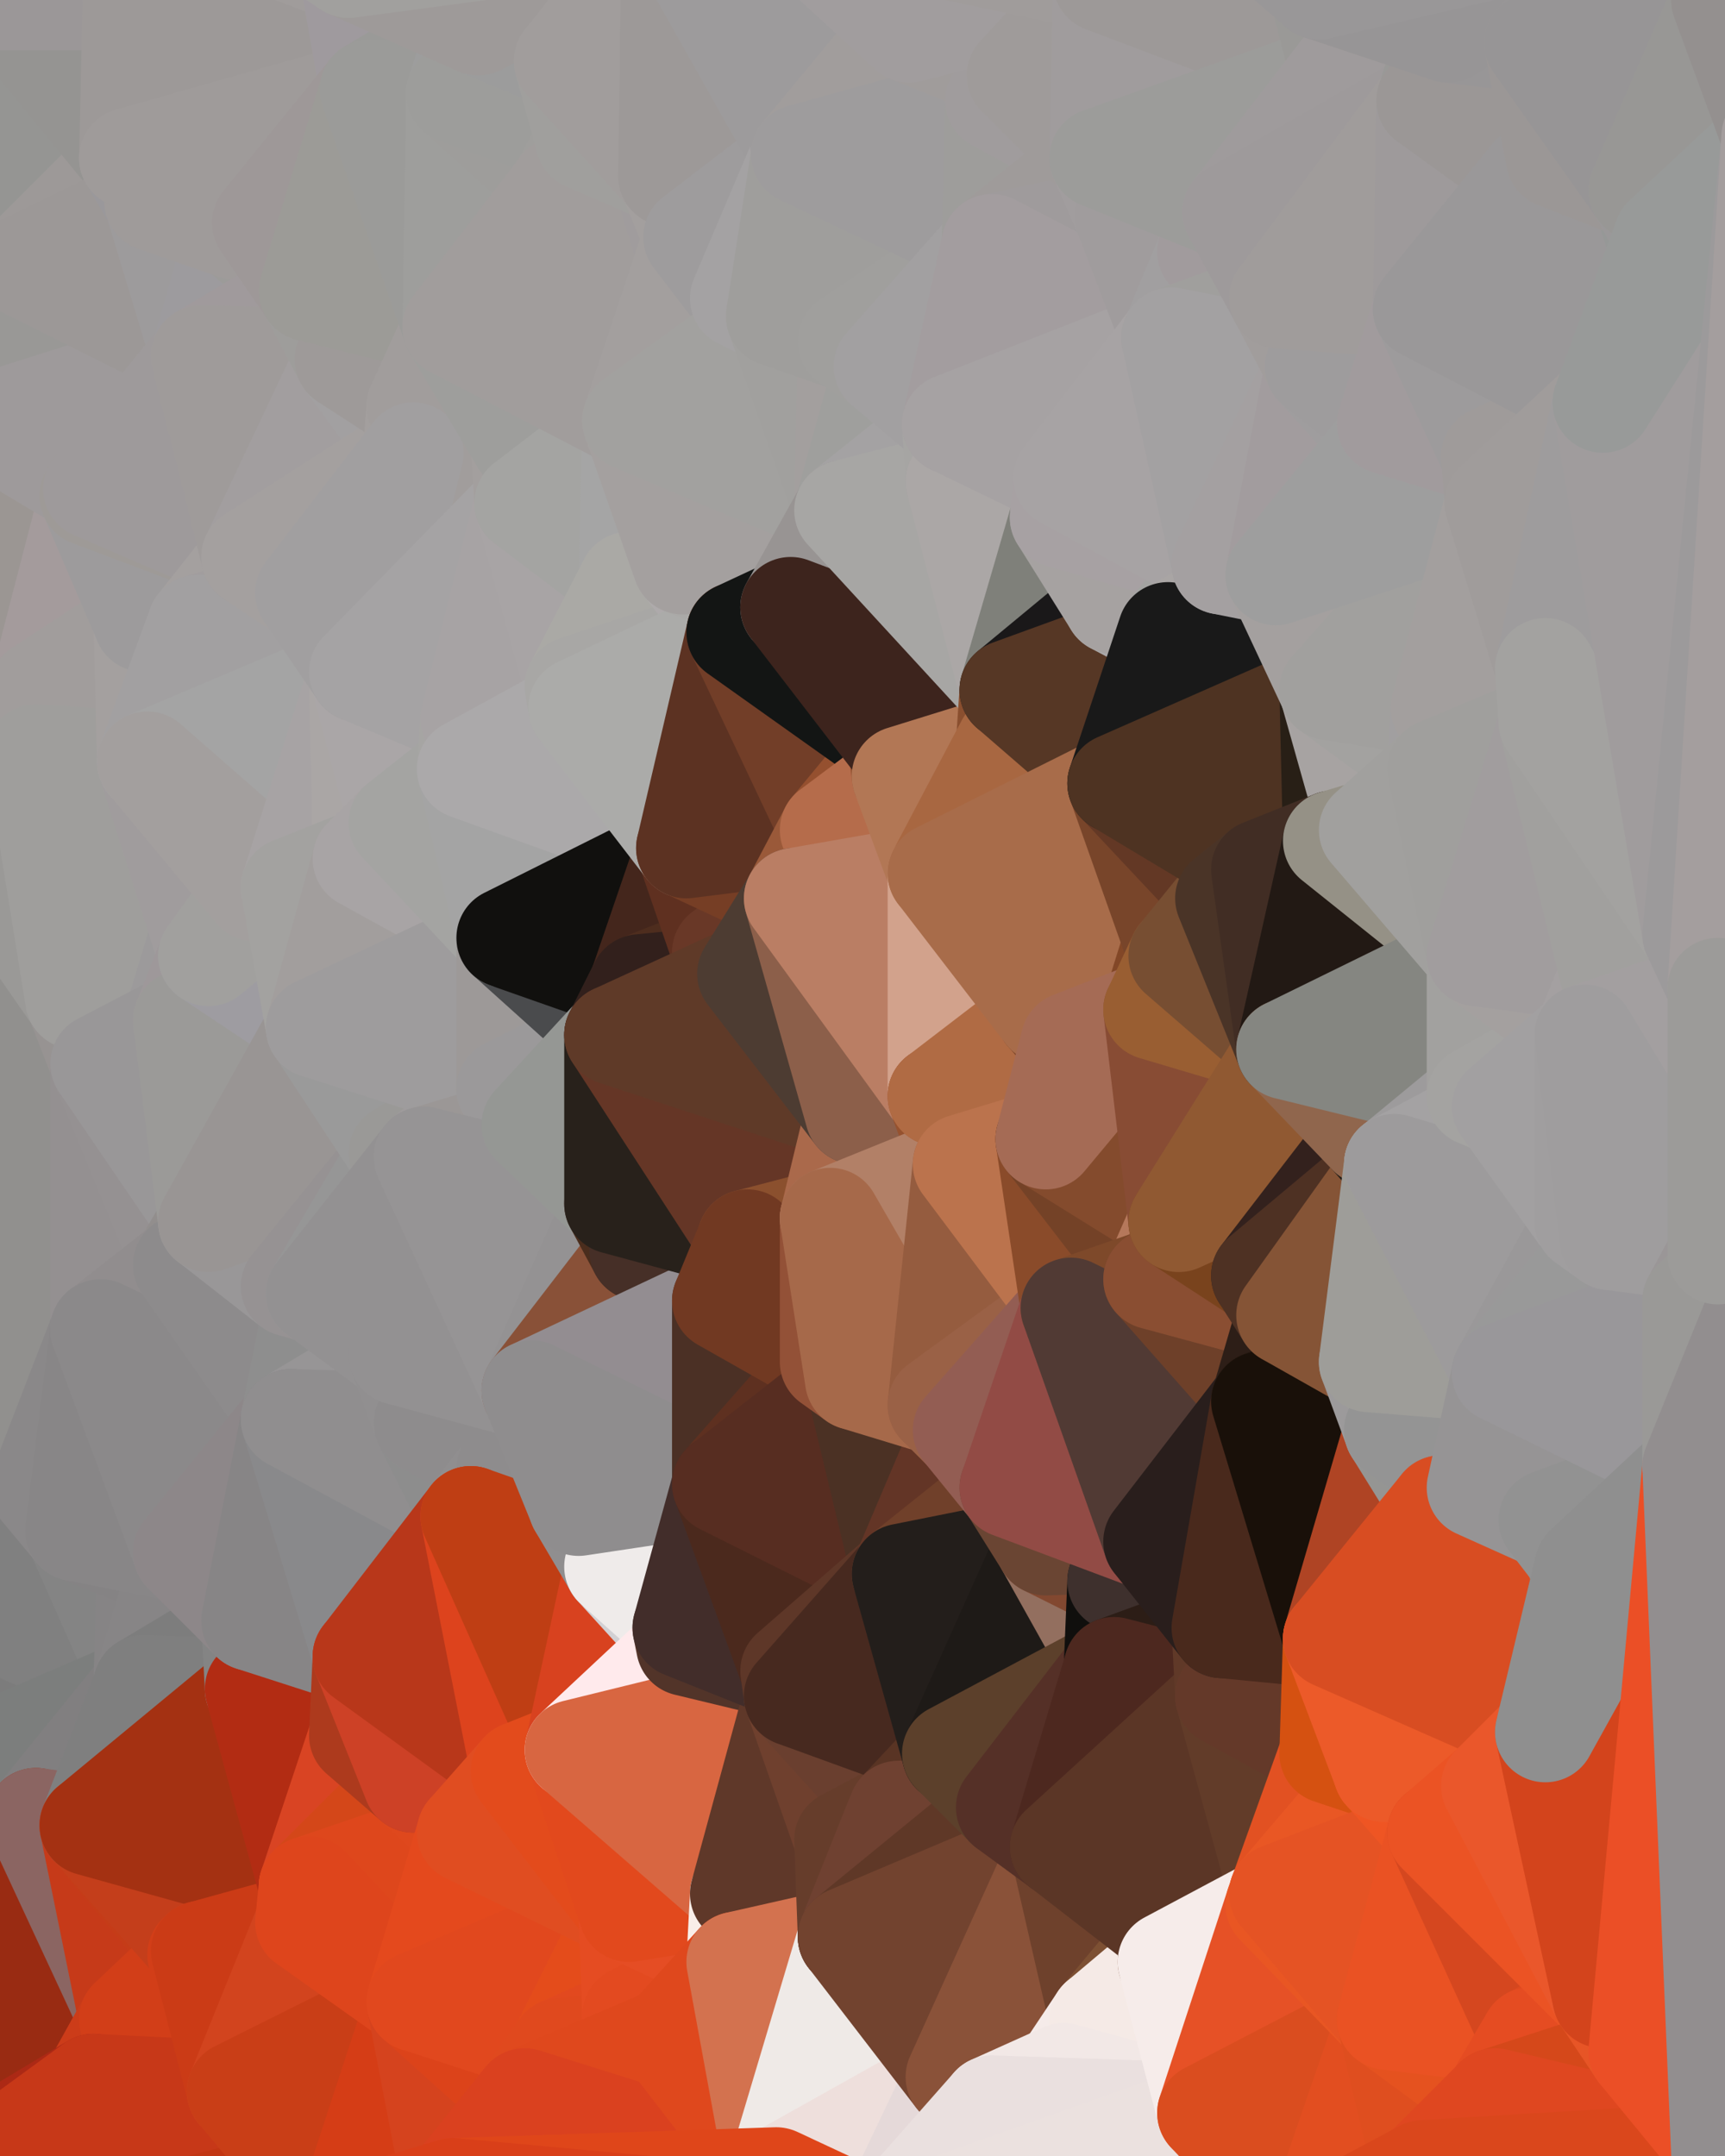 <?xml version="1.0" standalone="yes"?>
<svg width="480" height="600" xmlns="http://www.w3.org/2000/svg" version="1.1" ><polygon points="-34,148 -34,518 -18,222" fill="rgba(145, 144, 142, 1)" stroke="rgba(145, 144, 142, 1)" stroke-width="28" stroke-linejoin="round"/>
		<polygon points="-34,518 -18,444 -18,222" fill="rgba(136, 134, 135, 1)" stroke="rgba(136, 134, 135, 1)" stroke-width="28" stroke-linejoin="round"/>
		<polygon points="-19,204 -34,148 -18,222" fill="rgba(155, 151, 148, 1)" stroke="rgba(155, 151, 148, 1)" stroke-width="28" stroke-linejoin="round"/>
		<polygon points="-34,518 -19,500 -18,444" fill="rgba(116, 114, 115, 1)" stroke="rgba(116, 114, 115, 1)" stroke-width="28" stroke-linejoin="round"/>
		<polygon points="-4,118 -34,148 -3,130" fill="rgba(152, 148, 147, 1)" stroke="rgba(152, 148, 147, 1)" stroke-width="28" stroke-linejoin="round"/>
		<polygon points="-3,574 -34,518 0,599" fill="rgba(112, 55, 48, 1)" stroke="rgba(112, 55, 48, 1)" stroke-width="28" stroke-linejoin="round"/>
		<polygon points="-18,444 -19,500 -4,488" fill="rgba(124, 122, 123, 1)" stroke="rgba(124, 122, 123, 1)" stroke-width="28" stroke-linejoin="round"/>
		<polygon points="-34,148 -4,118 6,74" fill="rgba(152, 148, 147, 1)" stroke="rgba(152, 148, 147, 1)" stroke-width="28" stroke-linejoin="round"/>
		<polygon points="0,0 -34,148 6,74" fill="rgba(152, 148, 147, 1)" stroke="rgba(152, 148, 147, 1)" stroke-width="28" stroke-linejoin="round"/>
		<polygon points="-3,574 0,599 6,592" fill="rgba(151, 36, 18, 1)" stroke="rgba(151, 36, 18, 1)" stroke-width="28" stroke-linejoin="round"/>
		<polygon points="-4,488 -19,500 10,506" fill="rgba(118, 116, 117, 1)" stroke="rgba(118, 116, 117, 1)" stroke-width="28" stroke-linejoin="round"/>
		<polygon points="-19,204 -18,222 10,210" fill="rgba(152, 151, 146, 1)" stroke="rgba(152, 151, 146, 1)" stroke-width="28" stroke-linejoin="round"/>
		<polygon points="-19,204 10,210 11,192" fill="rgba(158, 154, 153, 1)" stroke="rgba(158, 154, 153, 1)" stroke-width="28" stroke-linejoin="round"/>
		<polygon points="-34,148 -19,204 11,192" fill="rgba(154, 150, 149, 1)" stroke="rgba(154, 150, 149, 1)" stroke-width="28" stroke-linejoin="round"/>
		<polygon points="-19,500 -34,518 10,506" fill="rgba(116, 118, 117, 1)" stroke="rgba(116, 118, 117, 1)" stroke-width="28" stroke-linejoin="round"/>
		<polygon points="11,414 -18,444 21,426" fill="rgba(129, 129, 129, 1)" stroke="rgba(129, 129, 129, 1)" stroke-width="28" stroke-linejoin="round"/>
		<polygon points="-3,574 6,592 26,580" fill="rgba(160, 41, 21, 1)" stroke="rgba(160, 41, 21, 1)" stroke-width="28" stroke-linejoin="round"/>
		<polygon points="-3,130 25,138 26,136" fill="rgba(158, 152, 152, 1)" stroke="rgba(158, 152, 152, 1)" stroke-width="28" stroke-linejoin="round"/>
		<polygon points="21,278 28,370 28,296" fill="rgba(150, 150, 148, 1)" stroke="rgba(150, 150, 148, 1)" stroke-width="28" stroke-linejoin="round"/>
		<polygon points="-18,444 11,414 28,370" fill="rgba(133, 132, 128, 1)" stroke="rgba(133, 132, 128, 1)" stroke-width="28" stroke-linejoin="round"/>
		<polygon points="21,278 -18,444 28,370" fill="rgba(141, 139, 140, 1)" stroke="rgba(141, 139, 140, 1)" stroke-width="28" stroke-linejoin="round"/>
		<polygon points="-4,118 -3,130 26,136" fill="rgba(156, 152, 151, 1)" stroke="rgba(156, 152, 151, 1)" stroke-width="28" stroke-linejoin="round"/>
		<polygon points="-3,130 11,192 25,138" fill="rgba(151, 153, 152, 1)" stroke="rgba(151, 153, 152, 1)" stroke-width="28" stroke-linejoin="round"/>
		<polygon points="-18,222 -18,444 21,278" fill="rgba(145, 144, 142, 1)" stroke="rgba(145, 144, 142, 1)" stroke-width="28" stroke-linejoin="round"/>
		<polygon points="-3,130 -34,148 11,192" fill="rgba(155, 150, 147, 1)" stroke="rgba(155, 150, 147, 1)" stroke-width="28" stroke-linejoin="round"/>
		<polygon points="-34,518 -3,574 10,506" fill="rgba(117, 115, 116, 1)" stroke="rgba(117, 115, 116, 1)" stroke-width="28" stroke-linejoin="round"/>
		<polygon points="0,0 6,74 36,44" fill="rgba(149, 149, 147, 1)" stroke="rgba(149, 149, 147, 1)" stroke-width="28" stroke-linejoin="round"/>
		<polygon points="-3,574 26,580 36,562" fill="rgba(178, 49, 18, 1)" stroke="rgba(178, 49, 18, 1)" stroke-width="28" stroke-linejoin="round"/>
		<polygon points="-18,444 -4,488 40,469" fill="rgba(124, 124, 124, 1)" stroke="rgba(124, 124, 124, 1)" stroke-width="28" stroke-linejoin="round"/>
		<polygon points="21,426 -18,444 40,469" fill="rgba(128, 128, 128, 1)" stroke="rgba(128, 128, 128, 1)" stroke-width="28" stroke-linejoin="round"/>
		<polygon points="25,138 11,192 40,173" fill="rgba(164, 155, 156, 1)" stroke="rgba(164, 155, 156, 1)" stroke-width="28" stroke-linejoin="round"/>
		<polygon points="36,44 6,74 43,56" fill="rgba(157, 153, 152, 1)" stroke="rgba(157, 153, 152, 1)" stroke-width="28" stroke-linejoin="round"/>
		<polygon points="11,192 10,210 41,212" fill="rgba(161, 155, 157, 1)" stroke="rgba(161, 155, 157, 1)" stroke-width="28" stroke-linejoin="round"/>
		<polygon points="21,426 40,469 41,434" fill="rgba(132, 132, 132, 1)" stroke="rgba(132, 132, 132, 1)" stroke-width="28" stroke-linejoin="round"/>
		<polygon points="-4,488 10,506 40,469" fill="rgba(124, 126, 125, 1)" stroke="rgba(124, 126, 125, 1)" stroke-width="28" stroke-linejoin="round"/>
		<polygon points="10,506 25,508 40,469" fill="rgba(129, 127, 128, 1)" stroke="rgba(129, 127, 128, 1)" stroke-width="28" stroke-linejoin="round"/>
		<polygon points="0,0 36,44 37,0" fill="rgba(149, 148, 146, 1)" stroke="rgba(149, 148, 146, 1)" stroke-width="28" stroke-linejoin="round"/>
		<polygon points="10,506 -3,574 36,562" fill="rgba(153, 43, 18, 1)" stroke="rgba(153, 43, 18, 1)" stroke-width="28" stroke-linejoin="round"/>
		<polygon points="25,508 10,506 36,562" fill="rgba(139, 101, 98, 1)" stroke="rgba(139, 101, 98, 1)" stroke-width="28" stroke-linejoin="round"/>
		<polygon points="10,210 -18,222 21,278" fill="rgba(154, 153, 151, 1)" stroke="rgba(154, 153, 151, 1)" stroke-width="28" stroke-linejoin="round"/>
		<polygon points="21,278 28,296 51,284" fill="rgba(151, 147, 146, 1)" stroke="rgba(151, 147, 146, 1)" stroke-width="28" stroke-linejoin="round"/>
		<polygon points="40,173 11,192 41,212" fill="rgba(161, 157, 156, 1)" stroke="rgba(161, 157, 156, 1)" stroke-width="28" stroke-linejoin="round"/>
		<polygon points="6,74 -4,118 56,99" fill="rgba(153, 152, 150, 1)" stroke="rgba(153, 152, 150, 1)" stroke-width="28" stroke-linejoin="round"/>
		<polygon points="-4,118 26,136 56,99" fill="rgba(158, 154, 155, 1)" stroke="rgba(158, 154, 155, 1)" stroke-width="28" stroke-linejoin="round"/>
		<polygon points="25,508 36,562 55,544" fill="rgba(198, 58, 25, 1)" stroke="rgba(198, 58, 25, 1)" stroke-width="28" stroke-linejoin="round"/>
		<polygon points="28,296 28,370 51,352" fill="rgba(148, 144, 145, 1)" stroke="rgba(148, 144, 145, 1)" stroke-width="28" stroke-linejoin="round"/>
		<polygon points="41,212 21,278 58,266" fill="rgba(157, 156, 154, 1)" stroke="rgba(157, 156, 154, 1)" stroke-width="28" stroke-linejoin="round"/>
		<polygon points="21,278 51,284 58,266" fill="rgba(156, 154, 155, 1)" stroke="rgba(156, 154, 155, 1)" stroke-width="28" stroke-linejoin="round"/>
		<polygon points="28,296 51,352 58,340" fill="rgba(149, 145, 146, 1)" stroke="rgba(149, 145, 146, 1)" stroke-width="28" stroke-linejoin="round"/>
		<polygon points="43,56 6,74 56,99" fill="rgba(156, 152, 151, 1)" stroke="rgba(156, 152, 151, 1)" stroke-width="28" stroke-linejoin="round"/>
		<polygon points="25,508 55,544 56,543" fill="rgba(197, 60, 24, 1)" stroke="rgba(197, 60, 24, 1)" stroke-width="28" stroke-linejoin="round"/>
		<polygon points="10,210 21,278 41,212" fill="rgba(159, 158, 156, 1)" stroke="rgba(159, 158, 156, 1)" stroke-width="28" stroke-linejoin="round"/>
		<polygon points="36,562 26,580 66,582" fill="rgba(204, 60, 25, 1)" stroke="rgba(204, 60, 25, 1)" stroke-width="28" stroke-linejoin="round"/>
		<polygon points="40,173 41,212 55,174" fill="rgba(164, 160, 159, 1)" stroke="rgba(164, 160, 159, 1)" stroke-width="28" stroke-linejoin="round"/>
		<polygon points="41,434 40,469 51,432" fill="rgba(134, 132, 133, 1)" stroke="rgba(134, 132, 133, 1)" stroke-width="28" stroke-linejoin="round"/>
		<polygon points="21,426 41,434 51,432" fill="rgba(133, 131, 132, 1)" stroke="rgba(133, 131, 132, 1)" stroke-width="28" stroke-linejoin="round"/>
		<polygon points="51,432 40,469 70,451" fill="rgba(135, 133, 134, 1)" stroke="rgba(135, 133, 134, 1)" stroke-width="28" stroke-linejoin="round"/>
		<polygon points="40,173 55,174 70,155" fill="rgba(159, 159, 157, 1)" stroke="rgba(159, 159, 157, 1)" stroke-width="28" stroke-linejoin="round"/>
		<polygon points="25,138 40,173 70,155" fill="rgba(157, 155, 156, 1)" stroke="rgba(157, 155, 156, 1)" stroke-width="28" stroke-linejoin="round"/>
		<polygon points="43,56 56,99 66,64" fill="rgba(157, 155, 156, 1)" stroke="rgba(157, 155, 156, 1)" stroke-width="28" stroke-linejoin="round"/>
		<polygon points="41,212 58,266 71,248" fill="rgba(160, 156, 157, 1)" stroke="rgba(160, 156, 157, 1)" stroke-width="28" stroke-linejoin="round"/>
		<polygon points="26,136 25,138 70,155" fill="rgba(158, 154, 151, 1)" stroke="rgba(158, 154, 151, 1)" stroke-width="28" stroke-linejoin="round"/>
		<polygon points="0,0 37,0 67,-29" fill="rgba(155, 151, 152, 1)" stroke="rgba(155, 151, 152, 1)" stroke-width="28" stroke-linejoin="round"/>
		<polygon points="11,414 21,426 28,370" fill="rgba(138, 136, 137, 1)" stroke="rgba(138, 136, 137, 1)" stroke-width="28" stroke-linejoin="round"/>
		<polygon points="70,451 40,469 71,470" fill="rgba(125, 125, 125, 1)" stroke="rgba(125, 125, 125, 1)" stroke-width="28" stroke-linejoin="round"/>
		<polygon points="55,544 36,562 66,582" fill="rgba(210, 62, 24, 1)" stroke="rgba(210, 62, 24, 1)" stroke-width="28" stroke-linejoin="round"/>
		<polygon points="51,284 28,296 58,340" fill="rgba(153, 151, 152, 1)" stroke="rgba(153, 151, 152, 1)" stroke-width="28" stroke-linejoin="round"/>
		<polygon points="28,370 21,426 51,432" fill="rgba(136, 134, 135, 1)" stroke="rgba(136, 134, 135, 1)" stroke-width="28" stroke-linejoin="round"/>
		<polygon points="58,340 51,352 81,358" fill="rgba(146, 142, 141, 1)" stroke="rgba(146, 142, 141, 1)" stroke-width="28" stroke-linejoin="round"/>
		<polygon points="51,352 28,370 81,395" fill="rgba(145, 141, 142, 1)" stroke="rgba(145, 141, 142, 1)" stroke-width="28" stroke-linejoin="round"/>
		<polygon points="28,370 51,432 81,395" fill="rgba(139, 137, 138, 1)" stroke="rgba(139, 137, 138, 1)" stroke-width="28" stroke-linejoin="round"/>
		<polygon points="56,99 26,136 70,155" fill="rgba(158, 154, 155, 1)" stroke="rgba(158, 154, 155, 1)" stroke-width="28" stroke-linejoin="round"/>
		<polygon points="56,543 85,535 86,525" fill="rgba(210, 67, 25, 1)" stroke="rgba(210, 67, 25, 1)" stroke-width="28" stroke-linejoin="round"/>
		<polygon points="66,64 56,99 86,81" fill="rgba(157, 155, 158, 1)" stroke="rgba(157, 155, 158, 1)" stroke-width="28" stroke-linejoin="round"/>
		<polygon points="73,62 66,64 86,81" fill="rgba(156, 155, 153, 1)" stroke="rgba(156, 155, 153, 1)" stroke-width="28" stroke-linejoin="round"/>
		<polygon points="70,155 55,174 85,165" fill="rgba(164, 160, 159, 1)" stroke="rgba(164, 160, 159, 1)" stroke-width="28" stroke-linejoin="round"/>
		<polygon points="40,469 25,508 71,470" fill="rgba(127, 127, 127, 1)" stroke="rgba(127, 127, 127, 1)" stroke-width="28" stroke-linejoin="round"/>
		<polygon points="58,266 51,284 88,286" fill="rgba(158, 152, 154, 1)" stroke="rgba(158, 152, 154, 1)" stroke-width="28" stroke-linejoin="round"/>
		<polygon points="25,508 56,543 86,525" fill="rgba(196, 62, 27, 1)" stroke="rgba(196, 62, 27, 1)" stroke-width="28" stroke-linejoin="round"/>
		<polygon points="71,470 25,508 86,525" fill="rgba(164, 49, 18, 1)" stroke="rgba(164, 49, 18, 1)" stroke-width="28" stroke-linejoin="round"/>
		<polygon points="51,352 81,395 81,358" fill="rgba(141, 139, 140, 1)" stroke="rgba(141, 139, 140, 1)" stroke-width="28" stroke-linejoin="round"/>
		<polygon points="36,44 43,56 73,62" fill="rgba(154, 152, 155, 1)" stroke="rgba(154, 152, 155, 1)" stroke-width="28" stroke-linejoin="round"/>
		<polygon points="43,56 66,64 73,62" fill="rgba(159, 155, 154, 1)" stroke="rgba(159, 155, 154, 1)" stroke-width="28" stroke-linejoin="round"/>
		<polygon points="56,543 55,544 66,582" fill="rgba(210, 62, 24, 1)" stroke="rgba(210, 62, 24, 1)" stroke-width="28" stroke-linejoin="round"/>
		<polygon points="6,592 0,599 26,580" fill="rgba(172, 41, 21, 1)" stroke="rgba(172, 41, 21, 1)" stroke-width="28" stroke-linejoin="round"/>
		<polygon points="86,81 56,99 96,100" fill="rgba(160, 154, 156, 1)" stroke="rgba(160, 154, 156, 1)" stroke-width="28" stroke-linejoin="round"/>
		<polygon points="67,-29 37,0 97,-9" fill="rgba(156, 152, 151, 1)" stroke="rgba(156, 152, 151, 1)" stroke-width="28" stroke-linejoin="round"/>
		<polygon points="66,582 0,599 96,618" fill="rgba(194, 54, 19, 1)" stroke="rgba(194, 54, 19, 1)" stroke-width="28" stroke-linejoin="round"/>
		<polygon points="81,358 81,395 88,360" fill="rgba(141, 139, 140, 1)" stroke="rgba(141, 139, 140, 1)" stroke-width="28" stroke-linejoin="round"/>
		<polygon points="51,284 58,340 88,286" fill="rgba(155, 154, 152, 1)" stroke="rgba(155, 154, 152, 1)" stroke-width="28" stroke-linejoin="round"/>
		<polygon points="81,247 58,266 88,286" fill="rgba(158, 156, 161, 1)" stroke="rgba(158, 156, 161, 1)" stroke-width="28" stroke-linejoin="round"/>
		<polygon points="71,248 58,266 81,247" fill="rgba(161, 160, 158, 1)" stroke="rgba(161, 160, 158, 1)" stroke-width="28" stroke-linejoin="round"/>
		<polygon points="26,580 0,599 66,582" fill="rgba(199, 56, 24, 1)" stroke="rgba(199, 56, 24, 1)" stroke-width="28" stroke-linejoin="round"/>
		<polygon points="85,165 55,174 100,187" fill="rgba(161, 157, 158, 1)" stroke="rgba(161, 157, 158, 1)" stroke-width="28" stroke-linejoin="round"/>
		<polygon points="70,451 71,470 101,461" fill="rgba(132, 132, 132, 1)" stroke="rgba(132, 132, 132, 1)" stroke-width="28" stroke-linejoin="round"/>
		<polygon points="56,543 66,582 85,535" fill="rgba(203, 59, 22, 1)" stroke="rgba(203, 59, 22, 1)" stroke-width="28" stroke-linejoin="round"/>
		<polygon points="97,-9 37,0 103,25" fill="rgba(160, 156, 155, 1)" stroke="rgba(160, 156, 155, 1)" stroke-width="28" stroke-linejoin="round"/>
		<polygon points="37,0 36,44 103,25" fill="rgba(157, 153, 152, 1)" stroke="rgba(157, 153, 152, 1)" stroke-width="28" stroke-linejoin="round"/>
		<polygon points="36,44 73,62 103,25" fill="rgba(159, 155, 154, 1)" stroke="rgba(159, 155, 154, 1)" stroke-width="28" stroke-linejoin="round"/>
		<polygon points="71,470 100,483 101,461" fill="rgba(136, 132, 133, 1)" stroke="rgba(136, 132, 133, 1)" stroke-width="28" stroke-linejoin="round"/>
		<polygon points="71,470 86,525 100,483" fill="rgba(178, 44, 19, 1)" stroke="rgba(178, 44, 19, 1)" stroke-width="28" stroke-linejoin="round"/>
		<polygon points="55,174 41,212 100,187" fill="rgba(162, 160, 161, 1)" stroke="rgba(162, 160, 161, 1)" stroke-width="28" stroke-linejoin="round"/>
		<polygon points="41,212 81,247 100,187" fill="rgba(164, 164, 164, 1)" stroke="rgba(164, 164, 164, 1)" stroke-width="28" stroke-linejoin="round"/>
		<polygon points="56,99 70,155 96,100" fill="rgba(159, 155, 154, 1)" stroke="rgba(159, 155, 154, 1)" stroke-width="28" stroke-linejoin="round"/>
		<polygon points="41,212 71,248 81,247" fill="rgba(163, 159, 158, 1)" stroke="rgba(163, 159, 158, 1)" stroke-width="28" stroke-linejoin="round"/>
		<polygon points="51,432 70,451 81,395" fill="rgba(141, 135, 137, 1)" stroke="rgba(141, 135, 137, 1)" stroke-width="28" stroke-linejoin="round"/>
		<polygon points="58,340 81,358 111,321" fill="rgba(153, 151, 152, 1)" stroke="rgba(153, 151, 152, 1)" stroke-width="28" stroke-linejoin="round"/>
		<polygon points="88,286 58,340 111,321" fill="rgba(153, 149, 148, 1)" stroke="rgba(153, 149, 148, 1)" stroke-width="28" stroke-linejoin="round"/>
		<polygon points="88,360 81,395 111,377" fill="rgba(142, 142, 142, 1)" stroke="rgba(142, 142, 142, 1)" stroke-width="28" stroke-linejoin="round"/>
		<polygon points="100,187 81,247 101,239" fill="rgba(167, 163, 164, 1)" stroke="rgba(167, 163, 164, 1)" stroke-width="28" stroke-linejoin="round"/>
		<polygon points="96,100 70,155 115,126" fill="rgba(162, 158, 159, 1)" stroke="rgba(162, 158, 159, 1)" stroke-width="28" stroke-linejoin="round"/>
		<polygon points="81,358 88,360 111,321" fill="rgba(150, 146, 147, 1)" stroke="rgba(150, 146, 147, 1)" stroke-width="28" stroke-linejoin="round"/>
		<polygon points="100,187 101,239 111,229" fill="rgba(170, 166, 165, 1)" stroke="rgba(170, 166, 165, 1)" stroke-width="28" stroke-linejoin="round"/>
		<polygon points="96,100 115,126 116,113" fill="rgba(162, 160, 161, 1)" stroke="rgba(162, 160, 161, 1)" stroke-width="28" stroke-linejoin="round"/>
		<polygon points="85,535 66,582 116,557" fill="rgba(210, 68, 30, 1)" stroke="rgba(210, 68, 30, 1)" stroke-width="28" stroke-linejoin="round"/>
		<polygon points="100,483 86,525 115,496" fill="rgba(217, 68, 35, 1)" stroke="rgba(217, 68, 35, 1)" stroke-width="28" stroke-linejoin="round"/>
		<polygon points="111,377 81,395 118,396" fill="rgba(151, 149, 150, 1)" stroke="rgba(151, 149, 150, 1)" stroke-width="28" stroke-linejoin="round"/>
		<polygon points="70,155 85,165 115,126" fill="rgba(164, 160, 159, 1)" stroke="rgba(164, 160, 159, 1)" stroke-width="28" stroke-linejoin="round"/>
		<polygon points="81,247 88,286 101,239" fill="rgba(163, 162, 160, 1)" stroke="rgba(163, 162, 160, 1)" stroke-width="28" stroke-linejoin="round"/>
		<polygon points="86,81 96,100 126,91" fill="rgba(158, 157, 155, 1)" stroke="rgba(158, 157, 155, 1)" stroke-width="28" stroke-linejoin="round"/>
		<polygon points="96,100 116,113 126,91" fill="rgba(158, 154, 153, 1)" stroke="rgba(158, 154, 153, 1)" stroke-width="28" stroke-linejoin="round"/>
		<polygon points="81,395 70,451 101,461" fill="rgba(135, 133, 134, 1)" stroke="rgba(135, 133, 134, 1)" stroke-width="28" stroke-linejoin="round"/>
		<polygon points="100,187 130,214 131,200" fill="rgba(165, 161, 158, 1)" stroke="rgba(165, 161, 158, 1)" stroke-width="28" stroke-linejoin="round"/>
		<polygon points="81,395 101,461 131,422" fill="rgba(137, 137, 139, 1)" stroke="rgba(137, 137, 139, 1)" stroke-width="28" stroke-linejoin="round"/>
		<polygon points="118,396 81,395 131,422" fill="rgba(144, 142, 143, 1)" stroke="rgba(144, 142, 143, 1)" stroke-width="28" stroke-linejoin="round"/>
		<polygon points="115,496 86,525 130,510" fill="rgba(212, 71, 25, 1)" stroke="rgba(212, 71, 25, 1)" stroke-width="28" stroke-linejoin="round"/>
		<polygon points="100,187 111,229 130,214" fill="rgba(170, 166, 167, 1)" stroke="rgba(170, 166, 167, 1)" stroke-width="28" stroke-linejoin="round"/>
		<polygon points="66,582 96,618 116,557" fill="rgba(201, 62, 23, 1)" stroke="rgba(201, 62, 23, 1)" stroke-width="28" stroke-linejoin="round"/>
		<polygon points="97,-9 103,25 133,7" fill="rgba(159, 154, 158, 1)" stroke="rgba(159, 154, 158, 1)" stroke-width="28" stroke-linejoin="round"/>
		<polygon points="103,25 127,26 133,7" fill="rgba(154, 154, 152, 1)" stroke="rgba(154, 154, 152, 1)" stroke-width="28" stroke-linejoin="round"/>
		<polygon points="86,525 116,557 130,510" fill="rgba(222, 71, 28, 1)" stroke="rgba(222, 71, 28, 1)" stroke-width="28" stroke-linejoin="round"/>
		<polygon points="116,557 96,618 126,609" fill="rgba(213, 61, 22, 1)" stroke="rgba(213, 61, 22, 1)" stroke-width="28" stroke-linejoin="round"/>
		<polygon points="111,321 88,360 118,322" fill="rgba(150, 150, 150, 1)" stroke="rgba(150, 150, 150, 1)" stroke-width="28" stroke-linejoin="round"/>
		<polygon points="86,525 85,535 116,557" fill="rgba(222, 69, 28, 1)" stroke="rgba(222, 69, 28, 1)" stroke-width="28" stroke-linejoin="round"/>
		<polygon points="73,62 86,81 103,25" fill="rgba(158, 152, 152, 1)" stroke="rgba(158, 152, 152, 1)" stroke-width="28" stroke-linejoin="round"/>
		<polygon points="118,396 131,422 141,409" fill="rgba(141, 141, 141, 1)" stroke="rgba(141, 141, 141, 1)" stroke-width="28" stroke-linejoin="round"/>
		<polygon points="88,286 111,321 141,303" fill="rgba(154, 154, 154, 1)" stroke="rgba(154, 154, 154, 1)" stroke-width="28" stroke-linejoin="round"/>
		<polygon points="111,321 118,322 141,303" fill="rgba(154, 153, 151, 1)" stroke="rgba(154, 153, 151, 1)" stroke-width="28" stroke-linejoin="round"/>
		<polygon points="101,239 88,286 141,261" fill="rgba(162, 158, 157, 1)" stroke="rgba(162, 158, 157, 1)" stroke-width="28" stroke-linejoin="round"/>
		<polygon points="111,229 101,239 141,261" fill="rgba(168, 164, 165, 1)" stroke="rgba(168, 164, 165, 1)" stroke-width="28" stroke-linejoin="round"/>
		<polygon points="88,360 111,377 118,322" fill="rgba(147, 145, 146, 1)" stroke="rgba(147, 145, 146, 1)" stroke-width="28" stroke-linejoin="round"/>
		<polygon points="115,496 130,510 145,493" fill="rgba(223, 72, 29, 1)" stroke="rgba(223, 72, 29, 1)" stroke-width="28" stroke-linejoin="round"/>
		<polygon points="116,113 115,126 145,123" fill="rgba(163, 159, 158, 1)" stroke="rgba(163, 159, 158, 1)" stroke-width="28" stroke-linejoin="round"/>
		<polygon points="101,461 100,483 115,496" fill="rgba(173, 58, 29, 1)" stroke="rgba(173, 58, 29, 1)" stroke-width="28" stroke-linejoin="round"/>
		<polygon points="145,123 115,126 146,140" fill="rgba(161, 157, 158, 1)" stroke="rgba(161, 157, 158, 1)" stroke-width="28" stroke-linejoin="round"/>
		<polygon points="116,557 126,609 146,584" fill="rgba(213, 67, 30, 1)" stroke="rgba(213, 67, 30, 1)" stroke-width="28" stroke-linejoin="round"/>
		<polygon points="103,25 86,81 126,91" fill="rgba(156, 155, 151, 1)" stroke="rgba(156, 155, 151, 1)" stroke-width="28" stroke-linejoin="round"/>
		<polygon points="141,303 118,322 148,313" fill="rgba(159, 155, 156, 1)" stroke="rgba(159, 155, 156, 1)" stroke-width="28" stroke-linejoin="round"/>
		<polygon points="111,377 118,396 148,387" fill="rgba(145, 143, 144, 1)" stroke="rgba(145, 143, 144, 1)" stroke-width="28" stroke-linejoin="round"/>
		<polygon points="118,396 141,409 148,387" fill="rgba(142, 140, 141, 1)" stroke="rgba(142, 140, 141, 1)" stroke-width="28" stroke-linejoin="round"/>
		<polygon points="115,126 100,187 146,140" fill="rgba(161, 157, 156, 1)" stroke="rgba(161, 157, 156, 1)" stroke-width="28" stroke-linejoin="round"/>
		<polygon points="101,461 115,496 145,493" fill="rgba(205, 65, 38, 1)" stroke="rgba(205, 65, 38, 1)" stroke-width="28" stroke-linejoin="round"/>
		<polygon points="126,91 116,113 145,123" fill="rgba(161, 157, 156, 1)" stroke="rgba(161, 157, 156, 1)" stroke-width="28" stroke-linejoin="round"/>
		<polygon points="141,261 88,286 141,303" fill="rgba(158, 156, 157, 1)" stroke="rgba(158, 156, 157, 1)" stroke-width="28" stroke-linejoin="round"/>
		<polygon points="103,25 126,91 127,26" fill="rgba(155, 155, 153, 1)" stroke="rgba(155, 155, 153, 1)" stroke-width="28" stroke-linejoin="round"/>
		<polygon points="85,165 100,187 115,126" fill="rgba(161, 159, 160, 1)" stroke="rgba(161, 159, 160, 1)" stroke-width="28" stroke-linejoin="round"/>
		<polygon points="116,557 146,584 156,570" fill="rgba(220, 67, 26, 1)" stroke="rgba(220, 67, 26, 1)" stroke-width="28" stroke-linejoin="round"/>
		<polygon points="127,26 126,91 156,52" fill="rgba(158, 158, 156, 1)" stroke="rgba(158, 158, 156, 1)" stroke-width="28" stroke-linejoin="round"/>
		<polygon points="133,7 127,26 157,17" fill="rgba(157, 157, 157, 1)" stroke="rgba(157, 157, 157, 1)" stroke-width="28" stroke-linejoin="round"/>
		<polygon points="100,187 131,200 146,140" fill="rgba(165, 163, 164, 1)" stroke="rgba(165, 163, 164, 1)" stroke-width="28" stroke-linejoin="round"/>
		<polygon points="130,214 111,229 141,261" fill="rgba(164, 164, 162, 1)" stroke="rgba(164, 164, 162, 1)" stroke-width="28" stroke-linejoin="round"/>
		<polygon points="141,409 131,422 161,419" fill="rgba(144, 142, 143, 1)" stroke="rgba(144, 142, 143, 1)" stroke-width="28" stroke-linejoin="round"/>
		<polygon points="160,191 131,200 161,197" fill="rgba(165, 164, 162, 1)" stroke="rgba(165, 164, 162, 1)" stroke-width="28" stroke-linejoin="round"/>
		<polygon points="127,26 156,52 163,39" fill="rgba(158, 157, 155, 1)" stroke="rgba(158, 157, 155, 1)" stroke-width="28" stroke-linejoin="round"/>
		<polygon points="157,17 127,26 163,39" fill="rgba(157, 157, 155, 1)" stroke="rgba(157, 157, 155, 1)" stroke-width="28" stroke-linejoin="round"/>
		<polygon points="131,200 130,214 161,197" fill="rgba(166, 165, 163, 1)" stroke="rgba(166, 165, 163, 1)" stroke-width="28" stroke-linejoin="round"/>
		<polygon points="146,140 131,200 160,191" fill="rgba(167, 163, 164, 1)" stroke="rgba(167, 163, 164, 1)" stroke-width="28" stroke-linejoin="round"/>
		<polygon points="148,313 118,322 171,335" fill="rgba(155, 151, 150, 1)" stroke="rgba(155, 151, 150, 1)" stroke-width="28" stroke-linejoin="round"/>
		<polygon points="161,419 131,422 171,436" fill="rgba(150, 135, 130, 1)" stroke="rgba(150, 135, 130, 1)" stroke-width="28" stroke-linejoin="round"/>
		<polygon points="141,261 141,303 171,288" fill="rgba(157, 153, 152, 1)" stroke="rgba(157, 153, 152, 1)" stroke-width="28" stroke-linejoin="round"/>
		<polygon points="141,303 148,313 171,288" fill="rgba(155, 153, 154, 1)" stroke="rgba(155, 153, 154, 1)" stroke-width="28" stroke-linejoin="round"/>
		<polygon points="148,387 141,409 161,419" fill="rgba(142, 140, 141, 1)" stroke="rgba(142, 140, 141, 1)" stroke-width="28" stroke-linejoin="round"/>
		<polygon points="118,322 111,377 148,387" fill="rgba(147, 145, 146, 1)" stroke="rgba(147, 145, 146, 1)" stroke-width="28" stroke-linejoin="round"/>
		<polygon points="131,422 101,461 145,493" fill="rgba(184, 55, 26, 1)" stroke="rgba(184, 55, 26, 1)" stroke-width="28" stroke-linejoin="round"/>
		<polygon points="130,510 116,557 175,532" fill="rgba(228, 73, 29, 1)" stroke="rgba(228, 73, 29, 1)" stroke-width="28" stroke-linejoin="round"/>
		<polygon points="146,140 160,191 175,162" fill="rgba(168, 164, 165, 1)" stroke="rgba(168, 164, 165, 1)" stroke-width="28" stroke-linejoin="round"/>
		<polygon points="118,322 148,387 171,335" fill="rgba(150, 148, 149, 1)" stroke="rgba(150, 148, 149, 1)" stroke-width="28" stroke-linejoin="round"/>
		<polygon points="131,422 145,493 160,487" fill="rgba(221, 67, 29, 1)" stroke="rgba(221, 67, 29, 1)" stroke-width="28" stroke-linejoin="round"/>
		<polygon points="116,557 156,570 175,532" fill="rgba(225, 72, 30, 1)" stroke="rgba(225, 72, 30, 1)" stroke-width="28" stroke-linejoin="round"/>
		<polygon points="131,422 160,487 171,436" fill="rgba(191, 62, 20, 1)" stroke="rgba(191, 62, 20, 1)" stroke-width="28" stroke-linejoin="round"/>
		<polygon points="171,335 148,387 178,348" fill="rgba(148, 146, 147, 1)" stroke="rgba(148, 146, 147, 1)" stroke-width="28" stroke-linejoin="round"/>
		<polygon points="141,261 171,288 178,274" fill="rgba(74, 75, 77, 1)" stroke="rgba(74, 75, 77, 1)" stroke-width="28" stroke-linejoin="round"/>
		<polygon points="145,123 146,140 176,117" fill="rgba(163, 159, 158, 1)" stroke="rgba(163, 159, 158, 1)" stroke-width="28" stroke-linejoin="round"/>
		<polygon points="126,91 145,123 176,117" fill="rgba(158, 158, 156, 1)" stroke="rgba(158, 158, 156, 1)" stroke-width="28" stroke-linejoin="round"/>
		<polygon points="175,532 156,570 176,561" fill="rgba(228, 76, 27, 1)" stroke="rgba(228, 76, 27, 1)" stroke-width="28" stroke-linejoin="round"/>
		<polygon points="145,493 130,510 175,532" fill="rgba(224, 77, 33, 1)" stroke="rgba(224, 77, 33, 1)" stroke-width="28" stroke-linejoin="round"/>
		<polygon points="160,487 145,493 175,532" fill="rgba(227, 75, 28, 1)" stroke="rgba(227, 75, 28, 1)" stroke-width="28" stroke-linejoin="round"/>
		<polygon points="163,39 156,52 186,49" fill="rgba(159, 158, 156, 1)" stroke="rgba(159, 158, 156, 1)" stroke-width="28" stroke-linejoin="round"/>
		<polygon points="133,7 157,17 187,-21" fill="rgba(156, 156, 156, 1)" stroke="rgba(156, 156, 156, 1)" stroke-width="28" stroke-linejoin="round"/>
		<polygon points="176,561 156,570 186,567" fill="rgba(226, 73, 31, 1)" stroke="rgba(226, 73, 31, 1)" stroke-width="28" stroke-linejoin="round"/>
		<polygon points="171,436 160,487 191,458" fill="rgba(216, 66, 31, 1)" stroke="rgba(216, 66, 31, 1)" stroke-width="28" stroke-linejoin="round"/>
		<polygon points="190,453 171,436 191,458" fill="rgba(210, 208, 211, 1)" stroke="rgba(210, 208, 211, 1)" stroke-width="28" stroke-linejoin="round"/>
		<polygon points="130,214 141,261 191,236" fill="rgba(164, 164, 164, 1)" stroke="rgba(164, 164, 164, 1)" stroke-width="28" stroke-linejoin="round"/>
		<polygon points="161,197 130,214 191,236" fill="rgba(171, 169, 170, 1)" stroke="rgba(171, 169, 170, 1)" stroke-width="28" stroke-linejoin="round"/>
		<polygon points="146,140 175,162 176,117" fill="rgba(164, 164, 162, 1)" stroke="rgba(164, 164, 162, 1)" stroke-width="28" stroke-linejoin="round"/>
		<polygon points="156,52 176,117 193,66" fill="rgba(162, 158, 157, 1)" stroke="rgba(162, 158, 157, 1)" stroke-width="28" stroke-linejoin="round"/>
		<polygon points="186,49 156,52 193,66" fill="rgba(160, 156, 157, 1)" stroke="rgba(160, 156, 157, 1)" stroke-width="28" stroke-linejoin="round"/>
		<polygon points="141,261 178,274 191,236" fill="rgba(17, 16, 14, 1)" stroke="rgba(17, 16, 14, 1)" stroke-width="28" stroke-linejoin="round"/>
		<polygon points="176,117 175,162 190,157" fill="rgba(165, 165, 165, 1)" stroke="rgba(165, 165, 165, 1)" stroke-width="28" stroke-linejoin="round"/>
		<polygon points="97,-9 133,7 187,-21" fill="rgba(158, 154, 153, 1)" stroke="rgba(158, 154, 153, 1)" stroke-width="28" stroke-linejoin="round"/>
		<polygon points="156,52 126,91 176,117" fill="rgba(161, 157, 156, 1)" stroke="rgba(161, 157, 156, 1)" stroke-width="28" stroke-linejoin="round"/>
		<polygon points="171,288 148,313 171,335" fill="rgba(149, 151, 148, 1)" stroke="rgba(149, 151, 148, 1)" stroke-width="28" stroke-linejoin="round"/>
		<polygon points="191,236 178,274 201,265" fill="rgba(68, 38, 28, 1)" stroke="rgba(68, 38, 28, 1)" stroke-width="28" stroke-linejoin="round"/>
		<polygon points="161,419 171,436 201,413" fill="rgba(144, 142, 143, 1)" stroke="rgba(144, 142, 143, 1)" stroke-width="28" stroke-linejoin="round"/>
		<polygon points="156,570 146,584 186,567" fill="rgba(224, 73, 30, 1)" stroke="rgba(224, 73, 30, 1)" stroke-width="28" stroke-linejoin="round"/>
		<polygon points="190,157 175,162 205,176" fill="rgba(169, 167, 168, 1)" stroke="rgba(169, 167, 168, 1)" stroke-width="28" stroke-linejoin="round"/>
		<polygon points="175,532 176,561 205,546" fill="rgba(229, 76, 34, 1)" stroke="rgba(229, 76, 34, 1)" stroke-width="28" stroke-linejoin="round"/>
		<polygon points="176,561 186,567 205,546" fill="rgba(227, 74, 32, 1)" stroke="rgba(227, 74, 32, 1)" stroke-width="28" stroke-linejoin="round"/>
		<polygon points="178,348 148,387 201,362" fill="rgba(137, 81, 56, 1)" stroke="rgba(137, 81, 56, 1)" stroke-width="28" stroke-linejoin="round"/>
		<polygon points="193,66 176,117 206,83" fill="rgba(163, 159, 158, 1)" stroke="rgba(163, 159, 158, 1)" stroke-width="28" stroke-linejoin="round"/>
		<polygon points="175,162 160,191 205,176" fill="rgba(170, 169, 165, 1)" stroke="rgba(170, 169, 165, 1)" stroke-width="28" stroke-linejoin="round"/>
		<polygon points="201,265 178,274 208,271" fill="rgba(78, 45, 30, 1)" stroke="rgba(78, 45, 30, 1)" stroke-width="28" stroke-linejoin="round"/>
		<polygon points="171,335 178,348 208,345" fill="rgba(74, 45, 29, 1)" stroke="rgba(74, 45, 29, 1)" stroke-width="28" stroke-linejoin="round"/>
		<polygon points="178,348 201,362 208,345" fill="rgba(70, 47, 39, 1)" stroke="rgba(70, 47, 39, 1)" stroke-width="28" stroke-linejoin="round"/>
		<polygon points="175,532 205,546 206,527" fill="rgba(229, 77, 36, 1)" stroke="rgba(229, 77, 36, 1)" stroke-width="28" stroke-linejoin="round"/>
		<polygon points="160,191 161,197 205,176" fill="rgba(168, 167, 165, 1)" stroke="rgba(168, 167, 165, 1)" stroke-width="28" stroke-linejoin="round"/>
		<polygon points="148,387 201,413 201,362" fill="rgba(147, 141, 145, 1)" stroke="rgba(147, 141, 145, 1)" stroke-width="28" stroke-linejoin="round"/>
		<polygon points="171,436 190,453 201,413" fill="rgba(239, 235, 234, 1)" stroke="rgba(239, 235, 234, 1)" stroke-width="28" stroke-linejoin="round"/>
		<polygon points="148,387 161,419 201,413" fill="rgba(143, 141, 142, 1)" stroke="rgba(143, 141, 142, 1)" stroke-width="28" stroke-linejoin="round"/>
		<polygon points="157,17 163,39 186,49" fill="rgba(160, 159, 157, 1)" stroke="rgba(160, 159, 157, 1)" stroke-width="28" stroke-linejoin="round"/>
		<polygon points="186,567 146,584 216,606" fill="rgba(223, 72, 29, 1)" stroke="rgba(223, 72, 29, 1)" stroke-width="28" stroke-linejoin="round"/>
		<polygon points="146,584 126,609 216,606" fill="rgba(218, 65, 31, 1)" stroke="rgba(218, 65, 31, 1)" stroke-width="28" stroke-linejoin="round"/>
		<polygon points="178,274 171,288 208,271" fill="rgba(50, 32, 28, 1)" stroke="rgba(50, 32, 28, 1)" stroke-width="28" stroke-linejoin="round"/>
		<polygon points="160,487 175,532 206,527" fill="rgba(226, 73, 29, 1)" stroke="rgba(226, 73, 29, 1)" stroke-width="28" stroke-linejoin="round"/>
		<polygon points="220,465 191,458 221,472" fill="rgba(84, 44, 34, 1)" stroke="rgba(84, 44, 34, 1)" stroke-width="28" stroke-linejoin="round"/>
		<polygon points="191,236 201,265 221,250" fill="rgba(95, 48, 32, 1)" stroke="rgba(95, 48, 32, 1)" stroke-width="28" stroke-linejoin="round"/>
		<polygon points="67,-29 97,-9 187,-21" fill="rgba(161, 160, 158, 1)" stroke="rgba(161, 160, 158, 1)" stroke-width="28" stroke-linejoin="round"/>
		<polygon points="186,49 193,66 223,43" fill="rgba(163, 159, 158, 1)" stroke="rgba(163, 159, 158, 1)" stroke-width="28" stroke-linejoin="round"/>
		<polygon points="191,458 160,487 221,472" fill="rgba(255, 234, 236, 1)" stroke="rgba(255, 234, 236, 1)" stroke-width="28" stroke-linejoin="round"/>
		<polygon points="160,487 206,527 221,472" fill="rgba(216, 102, 65, 1)" stroke="rgba(216, 102, 65, 1)" stroke-width="28" stroke-linejoin="round"/>
		<polygon points="201,265 208,271 221,250" fill="rgba(105, 56, 39, 1)" stroke="rgba(105, 56, 39, 1)" stroke-width="28" stroke-linejoin="round"/>
		<polygon points="190,453 191,458 220,465" fill="rgba(82, 52, 41, 1)" stroke="rgba(82, 52, 41, 1)" stroke-width="28" stroke-linejoin="round"/>
		<polygon points="190,157 205,176 220,169" fill="rgba(174, 170, 171, 1)" stroke="rgba(174, 170, 171, 1)" stroke-width="28" stroke-linejoin="round"/>
		<polygon points="206,83 176,117 216,88" fill="rgba(163, 159, 158, 1)" stroke="rgba(163, 159, 158, 1)" stroke-width="28" stroke-linejoin="round"/>
		<polygon points="161,197 191,236 205,176" fill="rgba(171, 171, 169, 1)" stroke="rgba(171, 171, 169, 1)" stroke-width="28" stroke-linejoin="round"/>
		<polygon points="157,17 186,49 187,-21" fill="rgba(161, 157, 156, 1)" stroke="rgba(161, 157, 156, 1)" stroke-width="28" stroke-linejoin="round"/>
		<polygon points="191,236 221,250 231,231" fill="rgba(118, 62, 37, 1)" stroke="rgba(118, 62, 37, 1)" stroke-width="28" stroke-linejoin="round"/>
		<polygon points="201,362 201,413 231,379" fill="rgba(75, 48, 37, 1)" stroke="rgba(75, 48, 37, 1)" stroke-width="28" stroke-linejoin="round"/>
		<polygon points="171,288 171,335 208,345" fill="rgba(40, 33, 27, 1)" stroke="rgba(40, 33, 27, 1)" stroke-width="28" stroke-linejoin="round"/>
		<polygon points="190,157 220,169 235,142" fill="rgba(170, 169, 167, 1)" stroke="rgba(170, 169, 167, 1)" stroke-width="28" stroke-linejoin="round"/>
		<polygon points="206,527 205,546 236,539" fill="rgba(249, 238, 232, 1)" stroke="rgba(249, 238, 232, 1)" stroke-width="28" stroke-linejoin="round"/>
		<polygon points="176,117 190,157 235,142" fill="rgba(164, 160, 159, 1)" stroke="rgba(164, 160, 159, 1)" stroke-width="28" stroke-linejoin="round"/>
		<polygon points="187,-21 186,49 223,43" fill="rgba(157, 153, 152, 1)" stroke="rgba(157, 153, 152, 1)" stroke-width="28" stroke-linejoin="round"/>
		<polygon points="193,66 206,83 223,43" fill="rgba(158, 156, 157, 1)" stroke="rgba(158, 156, 157, 1)" stroke-width="28" stroke-linejoin="round"/>
		<polygon points="231,379 201,413 238,384" fill="rgba(94, 48, 32, 1)" stroke="rgba(94, 48, 32, 1)" stroke-width="28" stroke-linejoin="round"/>
		<polygon points="208,345 231,339 238,310" fill="rgba(168, 103, 65, 1)" stroke="rgba(168, 103, 65, 1)" stroke-width="28" stroke-linejoin="round"/>
		<polygon points="171,288 208,345 238,310" fill="rgba(101, 54, 38, 1)" stroke="rgba(101, 54, 38, 1)" stroke-width="28" stroke-linejoin="round"/>
		<polygon points="208,271 171,288 238,310" fill="rgba(95, 58, 40, 1)" stroke="rgba(95, 58, 40, 1)" stroke-width="28" stroke-linejoin="round"/>
		<polygon points="235,512 206,527 236,539" fill="rgba(238, 225, 217, 1)" stroke="rgba(238, 225, 217, 1)" stroke-width="28" stroke-linejoin="round"/>
		<polygon points="216,88 176,117 235,142" fill="rgba(162, 161, 159, 1)" stroke="rgba(162, 161, 159, 1)" stroke-width="28" stroke-linejoin="round"/>
		<polygon points="221,472 206,527 235,512" fill="rgba(95, 56, 41, 1)" stroke="rgba(95, 56, 41, 1)" stroke-width="28" stroke-linejoin="round"/>
		<polygon points="205,176 191,236 231,231" fill="rgba(92, 50, 34, 1)" stroke="rgba(92, 50, 34, 1)" stroke-width="28" stroke-linejoin="round"/>
		<polygon points="208,345 231,379 231,339" fill="rgba(139, 80, 46, 1)" stroke="rgba(139, 80, 46, 1)" stroke-width="28" stroke-linejoin="round"/>
		<polygon points="208,345 201,362 231,379" fill="rgba(113, 57, 34, 1)" stroke="rgba(113, 57, 34, 1)" stroke-width="28" stroke-linejoin="round"/>
		<polygon points="217,-24 187,-21 223,43" fill="rgba(157, 155, 156, 1)" stroke="rgba(157, 155, 156, 1)" stroke-width="28" stroke-linejoin="round"/>
		<polygon points="206,83 216,88 223,43" fill="rgba(164, 162, 163, 1)" stroke="rgba(164, 162, 163, 1)" stroke-width="28" stroke-linejoin="round"/>
		<polygon points="201,413 190,453 220,465" fill="rgba(66, 45, 42, 1)" stroke="rgba(66, 45, 42, 1)" stroke-width="28" stroke-linejoin="round"/>
		<polygon points="216,88 235,142 236,95" fill="rgba(161, 160, 158, 1)" stroke="rgba(161, 160, 158, 1)" stroke-width="28" stroke-linejoin="round"/>
		<polygon points="205,546 186,567 216,606" fill="rgba(223, 72, 29, 1)" stroke="rgba(223, 72, 29, 1)" stroke-width="28" stroke-linejoin="round"/>
		<polygon points="217,-24 223,43 247,14" fill="rgba(157, 155, 156, 1)" stroke="rgba(157, 155, 156, 1)" stroke-width="28" stroke-linejoin="round"/>
		<polygon points="205,176 231,231 250,208" fill="rgba(114, 62, 40, 1)" stroke="rgba(114, 62, 40, 1)" stroke-width="28" stroke-linejoin="round"/>
		<polygon points="250,208 231,231 251,216" fill="rgba(149, 80, 47, 1)" stroke="rgba(149, 80, 47, 1)" stroke-width="28" stroke-linejoin="round"/>
		<polygon points="201,413 220,465 251,438" fill="rgba(75, 41, 29, 1)" stroke="rgba(75, 41, 29, 1)" stroke-width="28" stroke-linejoin="round"/>
		<polygon points="220,169 205,176 250,208" fill="rgba(19, 21, 20, 1)" stroke="rgba(19, 21, 20, 1)" stroke-width="28" stroke-linejoin="round"/>
		<polygon points="236,95 235,142 246,102" fill="rgba(163, 159, 158, 1)" stroke="rgba(163, 159, 158, 1)" stroke-width="28" stroke-linejoin="round"/>
		<polygon points="217,-24 247,14 253,9" fill="rgba(157, 155, 156, 1)" stroke="rgba(157, 155, 156, 1)" stroke-width="28" stroke-linejoin="round"/>
		<polygon points="221,472 235,512 250,504" fill="rgba(111, 64, 46, 1)" stroke="rgba(111, 64, 46, 1)" stroke-width="28" stroke-linejoin="round"/>
		<polygon points="231,231 221,250 261,243" fill="rgba(154, 89, 57, 1)" stroke="rgba(154, 89, 57, 1)" stroke-width="28" stroke-linejoin="round"/>
		<polygon points="251,216 231,231 261,243" fill="rgba(181, 108, 75, 1)" stroke="rgba(181, 108, 75, 1)" stroke-width="28" stroke-linejoin="round"/>
		<polygon points="238,384 201,413 251,438" fill="rgba(87, 45, 33, 1)" stroke="rgba(87, 45, 33, 1)" stroke-width="28" stroke-linejoin="round"/>
		<polygon points="205,546 216,606 236,539" fill="rgba(211, 114, 79, 1)" stroke="rgba(211, 114, 79, 1)" stroke-width="28" stroke-linejoin="round"/>
		<polygon points="223,43 216,88 236,95" fill="rgba(159, 158, 156, 1)" stroke="rgba(159, 158, 156, 1)" stroke-width="28" stroke-linejoin="round"/>
		<polygon points="246,102 235,142 265,118" fill="rgba(159, 159, 157, 1)" stroke="rgba(159, 159, 157, 1)" stroke-width="28" stroke-linejoin="round"/>
		<polygon points="221,472 250,504 265,488" fill="rgba(106, 63, 47, 1)" stroke="rgba(106, 63, 47, 1)" stroke-width="28" stroke-linejoin="round"/>
		<polygon points="236,539 216,606 266,578" fill="rgba(239, 234, 231, 1)" stroke="rgba(239, 234, 231, 1)" stroke-width="28" stroke-linejoin="round"/>
		<polygon points="265,118 235,142 266,134" fill="rgba(164, 162, 163, 1)" stroke="rgba(164, 162, 163, 1)" stroke-width="28" stroke-linejoin="round"/>
		<polygon points="261,391 251,438 268,398" fill="rgba(131, 84, 66, 1)" stroke="rgba(131, 84, 66, 1)" stroke-width="28" stroke-linejoin="round"/>
		<polygon points="238,310 231,339 268,324" fill="rgba(170, 105, 75, 1)" stroke="rgba(170, 105, 75, 1)" stroke-width="28" stroke-linejoin="round"/>
		<polygon points="261,305 238,310 268,324" fill="rgba(166, 118, 104, 1)" stroke="rgba(166, 118, 104, 1)" stroke-width="28" stroke-linejoin="round"/>
		<polygon points="216,606 246,620 266,578" fill="rgba(238, 223, 220, 1)" stroke="rgba(238, 223, 220, 1)" stroke-width="28" stroke-linejoin="round"/>
		<polygon points="238,384 251,438 261,391" fill="rgba(75, 49, 36, 1)" stroke="rgba(75, 49, 36, 1)" stroke-width="28" stroke-linejoin="round"/>
		<polygon points="220,465 221,472 251,438" fill="rgba(94, 55, 40, 1)" stroke="rgba(94, 55, 40, 1)" stroke-width="28" stroke-linejoin="round"/>
		<polygon points="235,512 236,539 250,504" fill="rgba(102, 61, 43, 1)" stroke="rgba(102, 61, 43, 1)" stroke-width="28" stroke-linejoin="round"/>
		<polygon points="221,250 208,271 238,310" fill="rgba(77, 60, 50, 1)" stroke="rgba(77, 60, 50, 1)" stroke-width="28" stroke-linejoin="round"/>
		<polygon points="223,43 236,95 276,68" fill="rgba(159, 158, 156, 1)" stroke="rgba(159, 158, 156, 1)" stroke-width="28" stroke-linejoin="round"/>
		<polygon points="251,438 221,472 265,488" fill="rgba(71, 41, 31, 1)" stroke="rgba(71, 41, 31, 1)" stroke-width="28" stroke-linejoin="round"/>
		<polygon points="221,250 238,310 261,305" fill="rgba(140, 95, 74, 1)" stroke="rgba(140, 95, 74, 1)" stroke-width="28" stroke-linejoin="round"/>
		<polygon points="253,9 247,14 277,28" fill="rgba(158, 157, 155, 1)" stroke="rgba(158, 157, 155, 1)" stroke-width="28" stroke-linejoin="round"/>
		<polygon points="236,95 246,102 276,68" fill="rgba(160, 159, 157, 1)" stroke="rgba(160, 159, 157, 1)" stroke-width="28" stroke-linejoin="round"/>
		<polygon points="231,339 231,379 238,384" fill="rgba(147, 81, 55, 1)" stroke="rgba(147, 81, 55, 1)" stroke-width="28" stroke-linejoin="round"/>
		<polygon points="250,208 251,216 280,207" fill="rgba(149, 84, 52, 1)" stroke="rgba(149, 84, 52, 1)" stroke-width="28" stroke-linejoin="round"/>
		<polygon points="265,488 250,504 280,503" fill="rgba(89, 52, 36, 1)" stroke="rgba(89, 52, 36, 1)" stroke-width="28" stroke-linejoin="round"/>
		<polygon points="247,14 223,43 277,28" fill="rgba(161, 157, 156, 1)" stroke="rgba(161, 157, 156, 1)" stroke-width="28" stroke-linejoin="round"/>
		<polygon points="266,578 246,620 276,586" fill="rgba(229, 217, 217, 1)" stroke="rgba(229, 217, 217, 1)" stroke-width="28" stroke-linejoin="round"/>
		<polygon points="261,243 221,250 261,305" fill="rgba(186, 126, 100, 1)" stroke="rgba(186, 126, 100, 1)" stroke-width="28" stroke-linejoin="round"/>
		<polygon points="250,208 280,207 281,192" fill="rgba(135, 74, 43, 1)" stroke="rgba(135, 74, 43, 1)" stroke-width="28" stroke-linejoin="round"/>
		<polygon points="268,398 251,438 281,414" fill="rgba(99, 53, 38, 1)" stroke="rgba(99, 53, 38, 1)" stroke-width="28" stroke-linejoin="round"/>
		<polygon points="253,9 277,28 283,21" fill="rgba(161, 157, 156, 1)" stroke="rgba(161, 157, 156, 1)" stroke-width="28" stroke-linejoin="round"/>
		<polygon points="235,142 220,169 281,192" fill="rgba(152, 148, 147, 1)" stroke="rgba(152, 148, 147, 1)" stroke-width="28" stroke-linejoin="round"/>
		<polygon points="220,169 250,208 281,192" fill="rgba(61, 36, 29, 1)" stroke="rgba(61, 36, 29, 1)" stroke-width="28" stroke-linejoin="round"/>
		<polygon points="251,216 261,243 280,207" fill="rgba(178, 119, 85, 1)" stroke="rgba(178, 119, 85, 1)" stroke-width="28" stroke-linejoin="round"/>
		<polygon points="223,43 276,68 277,28" fill="rgba(158, 156, 157, 1)" stroke="rgba(158, 156, 157, 1)" stroke-width="28" stroke-linejoin="round"/>
		<polygon points="261,243 261,305 291,282" fill="rgba(210, 162, 140, 1)" stroke="rgba(210, 162, 140, 1)" stroke-width="28" stroke-linejoin="round"/>
		<polygon points="261,305 268,324 291,317" fill="rgba(150, 82, 47, 1)" stroke="rgba(150, 82, 47, 1)" stroke-width="28" stroke-linejoin="round"/>
		<polygon points="281,414 251,438 291,430" fill="rgba(112, 64, 42, 1)" stroke="rgba(112, 64, 42, 1)" stroke-width="28" stroke-linejoin="round"/>
		<polygon points="266,134 235,142 281,192" fill="rgba(167, 166, 164, 1)" stroke="rgba(167, 166, 164, 1)" stroke-width="28" stroke-linejoin="round"/>
		<polygon points="231,339 261,391 268,324" fill="rgba(178, 128, 103, 1)" stroke="rgba(178, 128, 103, 1)" stroke-width="28" stroke-linejoin="round"/>
		<polygon points="231,339 238,384 261,391" fill="rgba(166, 105, 74, 1)" stroke="rgba(166, 105, 74, 1)" stroke-width="28" stroke-linejoin="round"/>
		<polygon points="246,102 265,118 276,68" fill="rgba(162, 160, 161, 1)" stroke="rgba(162, 160, 161, 1)" stroke-width="28" stroke-linejoin="round"/>
		<polygon points="265,118 266,134 296,133" fill="rgba(166, 165, 163, 1)" stroke="rgba(166, 165, 163, 1)" stroke-width="28" stroke-linejoin="round"/>
		<polygon points="266,134 295,144 296,133" fill="rgba(159, 157, 158, 1)" stroke="rgba(159, 157, 158, 1)" stroke-width="28" stroke-linejoin="round"/>
		<polygon points="266,578 276,586 296,577" fill="rgba(248, 244, 243, 1)" stroke="rgba(248, 244, 243, 1)" stroke-width="28" stroke-linejoin="round"/>
		<polygon points="250,504 236,539 280,503" fill="rgba(111, 65, 49, 1)" stroke="rgba(111, 65, 49, 1)" stroke-width="28" stroke-linejoin="round"/>
		<polygon points="268,324 261,391 298,364" fill="rgba(149, 92, 63, 1)" stroke="rgba(149, 92, 63, 1)" stroke-width="28" stroke-linejoin="round"/>
		<polygon points="261,391 268,398 298,364" fill="rgba(154, 97, 70, 1)" stroke="rgba(154, 97, 70, 1)" stroke-width="28" stroke-linejoin="round"/>
		<polygon points="261,305 291,317 298,290" fill="rgba(168, 90, 54, 1)" stroke="rgba(168, 90, 54, 1)" stroke-width="28" stroke-linejoin="round"/>
		<polygon points="291,282 261,305 298,290" fill="rgba(176, 107, 68, 1)" stroke="rgba(176, 107, 68, 1)" stroke-width="28" stroke-linejoin="round"/>
		<polygon points="280,503 236,539 295,514" fill="rgba(95, 56, 39, 1)" stroke="rgba(95, 56, 39, 1)" stroke-width="28" stroke-linejoin="round"/>
		<polygon points="266,134 281,192 295,144" fill="rgba(171, 167, 166, 1)" stroke="rgba(171, 167, 166, 1)" stroke-width="28" stroke-linejoin="round"/>
		<polygon points="266,578 296,577 306,562" fill="rgba(242, 236, 236, 1)" stroke="rgba(242, 236, 236, 1)" stroke-width="28" stroke-linejoin="round"/>
		<polygon points="277,28 276,68 306,44" fill="rgba(158, 157, 155, 1)" stroke="rgba(158, 157, 155, 1)" stroke-width="28" stroke-linejoin="round"/>
		<polygon points="253,9 283,21 307,-5" fill="rgba(160, 156, 155, 1)" stroke="rgba(160, 156, 155, 1)" stroke-width="28" stroke-linejoin="round"/>
		<polygon points="283,21 277,28 306,44" fill="rgba(160, 156, 157, 1)" stroke="rgba(160, 156, 157, 1)" stroke-width="28" stroke-linejoin="round"/>
		<polygon points="236,539 266,578 295,514" fill="rgba(114, 67, 47, 1)" stroke="rgba(114, 67, 47, 1)" stroke-width="28" stroke-linejoin="round"/>
		<polygon points="251,438 265,488 291,430" fill="rgba(35, 30, 27, 1)" stroke="rgba(35, 30, 27, 1)" stroke-width="28" stroke-linejoin="round"/>
		<polygon points="216,606 126,609 246,620" fill="rgba(223, 70, 26, 1)" stroke="rgba(223, 70, 26, 1)" stroke-width="28" stroke-linejoin="round"/>
		<polygon points="295,144 281,192 310,168" fill="rgba(127, 128, 122, 1)" stroke="rgba(127, 128, 122, 1)" stroke-width="28" stroke-linejoin="round"/>
		<polygon points="291,430 265,488 310,464" fill="rgba(30, 26, 23, 1)" stroke="rgba(30, 26, 23, 1)" stroke-width="28" stroke-linejoin="round"/>
		<polygon points="295,514 266,578 306,562" fill="rgba(138, 82, 57, 1)" stroke="rgba(138, 82, 57, 1)" stroke-width="28" stroke-linejoin="round"/>
		<polygon points="291,317 268,324 298,364" fill="rgba(187, 115, 77, 1)" stroke="rgba(187, 115, 77, 1)" stroke-width="28" stroke-linejoin="round"/>
		<polygon points="306,44 276,68 313,60" fill="rgba(159, 155, 154, 1)" stroke="rgba(159, 155, 154, 1)" stroke-width="28" stroke-linejoin="round"/>
		<polygon points="281,192 280,207 311,218" fill="rgba(138, 79, 47, 1)" stroke="rgba(138, 79, 47, 1)" stroke-width="28" stroke-linejoin="round"/>
		<polygon points="280,207 261,243 311,218" fill="rgba(168, 103, 65, 1)" stroke="rgba(168, 103, 65, 1)" stroke-width="28" stroke-linejoin="round"/>
		<polygon points="291,430 310,464 311,440" fill="rgba(147, 111, 95, 1)" stroke="rgba(147, 111, 95, 1)" stroke-width="28" stroke-linejoin="round"/>
		<polygon points="265,488 280,503 310,464" fill="rgba(92, 64, 43, 1)" stroke="rgba(92, 64, 43, 1)" stroke-width="28" stroke-linejoin="round"/>
		<polygon points="268,398 281,414 298,364" fill="rgba(147, 93, 83, 1)" stroke="rgba(147, 93, 83, 1)" stroke-width="28" stroke-linejoin="round"/>
		<polygon points="291,282 298,290 321,281" fill="rgba(126, 69, 42, 1)" stroke="rgba(126, 69, 42, 1)" stroke-width="28" stroke-linejoin="round"/>
		<polygon points="291,430 311,440 321,429" fill="rgba(130, 72, 48, 1)" stroke="rgba(130, 72, 48, 1)" stroke-width="28" stroke-linejoin="round"/>
		<polygon points="217,-24 253,9 307,-5" fill="rgba(161, 157, 158, 1)" stroke="rgba(161, 157, 158, 1)" stroke-width="28" stroke-linejoin="round"/>
		<polygon points="313,60 276,68 326,94" fill="rgba(159, 155, 156, 1)" stroke="rgba(159, 155, 156, 1)" stroke-width="28" stroke-linejoin="round"/>
		<polygon points="276,68 265,118 326,94" fill="rgba(163, 157, 159, 1)" stroke="rgba(163, 157, 159, 1)" stroke-width="28" stroke-linejoin="round"/>
		<polygon points="265,118 296,133 326,94" fill="rgba(166, 162, 163, 1)" stroke="rgba(166, 162, 163, 1)" stroke-width="28" stroke-linejoin="round"/>
		<polygon points="295,514 306,562 326,538" fill="rgba(110, 65, 44, 1)" stroke="rgba(110, 65, 44, 1)" stroke-width="28" stroke-linejoin="round"/>
		<polygon points="306,562 325,546 326,538" fill="rgba(125, 80, 51, 1)" stroke="rgba(125, 80, 51, 1)" stroke-width="28" stroke-linejoin="round"/>
		<polygon points="291,317 298,364 321,356" fill="rgba(138, 75, 42, 1)" stroke="rgba(138, 75, 42, 1)" stroke-width="28" stroke-linejoin="round"/>
		<polygon points="311,218 291,282 328,266" fill="rgba(172, 112, 76, 1)" stroke="rgba(172, 112, 76, 1)" stroke-width="28" stroke-linejoin="round"/>
		<polygon points="291,282 321,281 328,266" fill="rgba(130, 71, 39, 1)" stroke="rgba(130, 71, 39, 1)" stroke-width="28" stroke-linejoin="round"/>
		<polygon points="291,317 321,356 328,340" fill="rgba(116, 66, 39, 1)" stroke="rgba(116, 66, 39, 1)" stroke-width="28" stroke-linejoin="round"/>
		<polygon points="310,168 281,192 325,176" fill="rgba(26, 24, 25, 1)" stroke="rgba(26, 24, 25, 1)" stroke-width="28" stroke-linejoin="round"/>
		<polygon points="281,192 311,218 325,176" fill="rgba(86, 55, 37, 1)" stroke="rgba(86, 55, 37, 1)" stroke-width="28" stroke-linejoin="round"/>
		<polygon points="281,414 291,430 321,429" fill="rgba(106, 69, 51, 1)" stroke="rgba(106, 69, 51, 1)" stroke-width="28" stroke-linejoin="round"/>
		<polygon points="261,243 291,282 311,218" fill="rgba(168, 108, 74, 1)" stroke="rgba(168, 108, 74, 1)" stroke-width="28" stroke-linejoin="round"/>
		<polygon points="280,503 295,514 310,464" fill="rgba(85, 48, 39, 1)" stroke="rgba(85, 48, 39, 1)" stroke-width="28" stroke-linejoin="round"/>
		<polygon points="283,21 306,44 307,-5" fill="rgba(159, 155, 154, 1)" stroke="rgba(159, 155, 154, 1)" stroke-width="28" stroke-linejoin="round"/>
		<polygon points="306,562 296,577 336,588" fill="rgba(245, 235, 233, 1)" stroke="rgba(245, 235, 233, 1)" stroke-width="28" stroke-linejoin="round"/>
		<polygon points="313,60 326,94 336,70" fill="rgba(160, 156, 157, 1)" stroke="rgba(160, 156, 157, 1)" stroke-width="28" stroke-linejoin="round"/>
		<polygon points="310,168 325,176 340,157" fill="rgba(170, 168, 169, 1)" stroke="rgba(170, 168, 169, 1)" stroke-width="28" stroke-linejoin="round"/>
		<polygon points="311,440 310,464 340,453" fill="rgba(16, 15, 13, 1)" stroke="rgba(16, 15, 13, 1)" stroke-width="28" stroke-linejoin="round"/>
		<polygon points="311,218 328,266 341,250" fill="rgba(120, 69, 42, 1)" stroke="rgba(120, 69, 42, 1)" stroke-width="28" stroke-linejoin="round"/>
		<polygon points="295,144 310,168 340,157" fill="rgba(166, 162, 161, 1)" stroke="rgba(166, 162, 161, 1)" stroke-width="28" stroke-linejoin="round"/>
		<polygon points="321,429 311,440 340,453" fill="rgba(62, 48, 45, 1)" stroke="rgba(62, 48, 45, 1)" stroke-width="28" stroke-linejoin="round"/>
		<polygon points="306,44 313,60 343,59" fill="rgba(161, 157, 158, 1)" stroke="rgba(161, 157, 158, 1)" stroke-width="28" stroke-linejoin="round"/>
		<polygon points="313,60 336,70 343,59" fill="rgba(160, 156, 157, 1)" stroke="rgba(160, 156, 157, 1)" stroke-width="28" stroke-linejoin="round"/>
		<polygon points="340,453 310,464 341,472" fill="rgba(44, 29, 22, 1)" stroke="rgba(44, 29, 22, 1)" stroke-width="28" stroke-linejoin="round"/>
		<polygon points="310,464 295,514 341,472" fill="rgba(77, 40, 31, 1)" stroke="rgba(77, 40, 31, 1)" stroke-width="28" stroke-linejoin="round"/>
		<polygon points="296,133 295,144 340,157" fill="rgba(167, 161, 163, 1)" stroke="rgba(167, 161, 163, 1)" stroke-width="28" stroke-linejoin="round"/>
		<polygon points="325,546 306,562 336,588" fill="rgba(245, 234, 230, 1)" stroke="rgba(245, 234, 230, 1)" stroke-width="28" stroke-linejoin="round"/>
		<polygon points="321,281 291,317 328,340" fill="rgba(132, 75, 45, 1)" stroke="rgba(132, 75, 45, 1)" stroke-width="28" stroke-linejoin="round"/>
		<polygon points="298,290 291,317 321,281" fill="rgba(165, 107, 85, 1)" stroke="rgba(165, 107, 85, 1)" stroke-width="28" stroke-linejoin="round"/>
		<polygon points="298,364 281,414 321,429" fill="rgba(146, 75, 69, 1)" stroke="rgba(146, 75, 69, 1)" stroke-width="28" stroke-linejoin="round"/>
		<polygon points="328,340 321,356 351,355" fill="rgba(181, 120, 91, 1)" stroke="rgba(181, 120, 91, 1)" stroke-width="28" stroke-linejoin="round"/>
		<polygon points="321,356 298,364 351,390" fill="rgba(126, 73, 42, 1)" stroke="rgba(126, 73, 42, 1)" stroke-width="28" stroke-linejoin="round"/>
		<polygon points="298,364 321,429 351,390" fill="rgba(81, 58, 52, 1)" stroke="rgba(81, 58, 52, 1)" stroke-width="28" stroke-linejoin="round"/>
		<polygon points="217,-24 307,-5 337,-29" fill="rgba(160, 156, 155, 1)" stroke="rgba(160, 156, 155, 1)" stroke-width="28" stroke-linejoin="round"/>
		<polygon points="296,577 276,586 336,588" fill="rgba(242, 232, 230, 1)" stroke="rgba(242, 232, 230, 1)" stroke-width="28" stroke-linejoin="round"/>
		<polygon points="311,218 341,250 351,242" fill="rgba(99, 56, 37, 1)" stroke="rgba(99, 56, 37, 1)" stroke-width="28" stroke-linejoin="round"/>
		<polygon points="326,538 355,530 356,527" fill="rgba(161, 123, 102, 1)" stroke="rgba(161, 123, 102, 1)" stroke-width="28" stroke-linejoin="round"/>
		<polygon points="336,70 326,94 356,83" fill="rgba(161, 159, 160, 1)" stroke="rgba(161, 159, 160, 1)" stroke-width="28" stroke-linejoin="round"/>
		<polygon points="321,356 351,390 358,366" fill="rgba(110, 64, 41, 1)" stroke="rgba(110, 64, 41, 1)" stroke-width="28" stroke-linejoin="round"/>
		<polygon points="351,355 321,356 358,366" fill="rgba(138, 78, 50, 1)" stroke="rgba(138, 78, 50, 1)" stroke-width="28" stroke-linejoin="round"/>
		<polygon points="321,281 328,340 358,292" fill="rgba(136, 76, 52, 1)" stroke="rgba(136, 76, 52, 1)" stroke-width="28" stroke-linejoin="round"/>
		<polygon points="328,266 321,281 358,292" fill="rgba(153, 94, 50, 1)" stroke="rgba(153, 94, 50, 1)" stroke-width="28" stroke-linejoin="round"/>
		<polygon points="341,472 326,538 356,527" fill="rgba(106, 64, 48, 1)" stroke="rgba(106, 64, 48, 1)" stroke-width="28" stroke-linejoin="round"/>
		<polygon points="343,59 336,70 356,83" fill="rgba(161, 155, 157, 1)" stroke="rgba(161, 155, 157, 1)" stroke-width="28" stroke-linejoin="round"/>
		<polygon points="340,157 325,176 355,160" fill="rgba(163, 163, 161, 1)" stroke="rgba(163, 163, 161, 1)" stroke-width="28" stroke-linejoin="round"/>
		<polygon points="326,538 325,546 355,530" fill="rgba(129, 77, 53, 1)" stroke="rgba(129, 77, 53, 1)" stroke-width="28" stroke-linejoin="round"/>
		<polygon points="295,514 326,538 341,472" fill="rgba(91, 54, 38, 1)" stroke="rgba(91, 54, 38, 1)" stroke-width="28" stroke-linejoin="round"/>
		<polygon points="326,94 296,133 340,157" fill="rgba(167, 163, 164, 1)" stroke="rgba(167, 163, 164, 1)" stroke-width="28" stroke-linejoin="round"/>
		<polygon points="356,83 326,94 366,102" fill="rgba(160, 159, 157, 1)" stroke="rgba(160, 159, 157, 1)" stroke-width="28" stroke-linejoin="round"/>
		<polygon points="276,586 246,620 336,588" fill="rgba(234, 224, 223, 1)" stroke="rgba(234, 224, 223, 1)" stroke-width="28" stroke-linejoin="round"/>
		<polygon points="337,-29 307,-5 367,-3" fill="rgba(158, 154, 151, 1)" stroke="rgba(158, 154, 151, 1)" stroke-width="28" stroke-linejoin="round"/>
		<polygon points="126,609 96,618 246,620" fill="rgba(217, 63, 25, 1)" stroke="rgba(217, 63, 25, 1)" stroke-width="28" stroke-linejoin="round"/>
		<polygon points="340,453 341,472 371,456" fill="rgba(96, 57, 40, 1)" stroke="rgba(96, 57, 40, 1)" stroke-width="28" stroke-linejoin="round"/>
		<polygon points="341,472 356,527 370,488" fill="rgba(98, 60, 41, 1)" stroke="rgba(98, 60, 41, 1)" stroke-width="28" stroke-linejoin="round"/>
		<polygon points="355,160 325,176 370,192" fill="rgba(169, 165, 164, 1)" stroke="rgba(169, 165, 164, 1)" stroke-width="28" stroke-linejoin="round"/>
		<polygon points="325,176 311,218 370,192" fill="rgba(25, 25, 25, 1)" stroke="rgba(25, 25, 25, 1)" stroke-width="28" stroke-linejoin="round"/>
		<polygon points="336,588 246,620 366,620" fill="rgba(235, 225, 223, 1)" stroke="rgba(235, 225, 223, 1)" stroke-width="28" stroke-linejoin="round"/>
		<polygon points="341,250 328,266 358,292" fill="rgba(119, 78, 50, 1)" stroke="rgba(119, 78, 50, 1)" stroke-width="28" stroke-linejoin="round"/>
		<polygon points="307,-5 306,44 373,20" fill="rgba(160, 156, 157, 1)" stroke="rgba(160, 156, 157, 1)" stroke-width="28" stroke-linejoin="round"/>
		<polygon points="367,-3 307,-5 373,20" fill="rgba(157, 153, 152, 1)" stroke="rgba(157, 153, 152, 1)" stroke-width="28" stroke-linejoin="round"/>
		<polygon points="306,44 343,59 373,20" fill="rgba(156, 156, 154, 1)" stroke="rgba(156, 156, 154, 1)" stroke-width="28" stroke-linejoin="round"/>
		<polygon points="370,192 351,242 371,234" fill="rgba(24, 24, 22, 1)" stroke="rgba(24, 24, 22, 1)" stroke-width="28" stroke-linejoin="round"/>
		<polygon points="341,472 370,488 371,456" fill="rgba(100, 57, 41, 1)" stroke="rgba(100, 57, 41, 1)" stroke-width="28" stroke-linejoin="round"/>
		<polygon points="311,218 351,242 370,192" fill="rgba(78, 51, 34, 1)" stroke="rgba(78, 51, 34, 1)" stroke-width="28" stroke-linejoin="round"/>
		<polygon points="326,94 340,157 366,102" fill="rgba(163, 161, 162, 1)" stroke="rgba(163, 161, 162, 1)" stroke-width="28" stroke-linejoin="round"/>
		<polygon points="328,340 351,355 381,316" fill="rgba(121, 67, 29, 1)" stroke="rgba(121, 67, 29, 1)" stroke-width="28" stroke-linejoin="round"/>
		<polygon points="358,292 328,340 381,316" fill="rgba(144, 89, 50, 1)" stroke="rgba(144, 89, 50, 1)" stroke-width="28" stroke-linejoin="round"/>
		<polygon points="358,366 351,390 381,379" fill="rgba(45, 30, 23, 1)" stroke="rgba(45, 30, 23, 1)" stroke-width="28" stroke-linejoin="round"/>
		<polygon points="340,157 355,160 366,102" fill="rgba(164, 160, 161, 1)" stroke="rgba(164, 160, 161, 1)" stroke-width="28" stroke-linejoin="round"/>
		<polygon points="325,546 336,588 355,530" fill="rgba(246, 236, 234, 1)" stroke="rgba(246, 236, 234, 1)" stroke-width="28" stroke-linejoin="round"/>
		<polygon points="366,102 355,160 385,123" fill="rgba(162, 156, 158, 1)" stroke="rgba(162, 156, 158, 1)" stroke-width="28" stroke-linejoin="round"/>
		<polygon points="366,102 385,123 386,118" fill="rgba(159, 157, 158, 1)" stroke="rgba(159, 157, 158, 1)" stroke-width="28" stroke-linejoin="round"/>
		<polygon points="355,530 336,588 386,562" fill="rgba(230, 81, 38, 1)" stroke="rgba(230, 81, 38, 1)" stroke-width="28" stroke-linejoin="round"/>
		<polygon points="321,429 340,453 351,390" fill="rgba(41, 30, 28, 1)" stroke="rgba(41, 30, 28, 1)" stroke-width="28" stroke-linejoin="round"/>
		<polygon points="381,316 351,355 388,324" fill="rgba(51, 33, 29, 1)" stroke="rgba(51, 33, 29, 1)" stroke-width="28" stroke-linejoin="round"/>
		<polygon points="381,379 351,390 388,398" fill="rgba(22, 17, 13, 1)" stroke="rgba(22, 17, 13, 1)" stroke-width="28" stroke-linejoin="round"/>
		<polygon points="370,488 356,527 385,493" fill="rgba(226, 81, 34, 1)" stroke="rgba(226, 81, 34, 1)" stroke-width="28" stroke-linejoin="round"/>
		<polygon points="370,192 371,234 381,231" fill="rgba(40, 31, 22, 1)" stroke="rgba(40, 31, 22, 1)" stroke-width="28" stroke-linejoin="round"/>
		<polygon points="351,390 340,453 371,456" fill="rgba(73, 41, 28, 1)" stroke="rgba(73, 41, 28, 1)" stroke-width="28" stroke-linejoin="round"/>
		<polygon points="351,242 341,250 358,292" fill="rgba(74, 52, 39, 1)" stroke="rgba(74, 52, 39, 1)" stroke-width="28" stroke-linejoin="round"/>
		<polygon points="356,83 366,102 396,86" fill="rgba(161, 157, 156, 1)" stroke="rgba(161, 157, 156, 1)" stroke-width="28" stroke-linejoin="round"/>
		<polygon points="351,390 371,456 388,398" fill="rgba(25, 16, 9, 1)" stroke="rgba(25, 16, 9, 1)" stroke-width="28" stroke-linejoin="round"/>
		<polygon points="336,588 366,620 386,562" fill="rgba(218, 77, 31, 1)" stroke="rgba(218, 77, 31, 1)" stroke-width="28" stroke-linejoin="round"/>
		<polygon points="370,192 381,231 400,214" fill="rgba(167, 163, 162, 1)" stroke="rgba(167, 163, 162, 1)" stroke-width="28" stroke-linejoin="round"/>
		<polygon points="385,493 356,527 400,510" fill="rgba(233, 87, 36, 1)" stroke="rgba(233, 87, 36, 1)" stroke-width="28" stroke-linejoin="round"/>
		<polygon points="386,562 366,620 396,604" fill="rgba(226, 78, 32, 1)" stroke="rgba(226, 78, 32, 1)" stroke-width="28" stroke-linejoin="round"/>
		<polygon points="388,398 371,456 401,419" fill="rgba(175, 68, 36, 1)" stroke="rgba(175, 68, 36, 1)" stroke-width="28" stroke-linejoin="round"/>
		<polygon points="370,192 400,214 401,197" fill="rgba(163, 162, 160, 1)" stroke="rgba(163, 162, 160, 1)" stroke-width="28" stroke-linejoin="round"/>
		<polygon points="366,102 386,118 396,86" fill="rgba(158, 156, 157, 1)" stroke="rgba(158, 156, 157, 1)" stroke-width="28" stroke-linejoin="round"/>
		<polygon points="351,355 358,366 388,324" fill="rgba(78, 49, 35, 1)" stroke="rgba(78, 49, 35, 1)" stroke-width="28" stroke-linejoin="round"/>
		<polygon points="351,242 358,292 371,234" fill="rgba(65, 45, 36, 1)" stroke="rgba(65, 45, 36, 1)" stroke-width="28" stroke-linejoin="round"/>
		<polygon points="367,-3 373,20 403,9" fill="rgba(154, 153, 151, 1)" stroke="rgba(154, 153, 151, 1)" stroke-width="28" stroke-linejoin="round"/>
		<polygon points="373,20 397,28 403,9" fill="rgba(153, 152, 150, 1)" stroke="rgba(153, 152, 150, 1)" stroke-width="28" stroke-linejoin="round"/>
		<polygon points="373,20 343,59 397,28" fill="rgba(159, 155, 156, 1)" stroke="rgba(159, 155, 156, 1)" stroke-width="28" stroke-linejoin="round"/>
		<polygon points="358,366 381,379 388,324" fill="rgba(133, 84, 54, 1)" stroke="rgba(133, 84, 54, 1)" stroke-width="28" stroke-linejoin="round"/>
		<polygon points="356,527 355,530 386,562" fill="rgba(233, 86, 35, 1)" stroke="rgba(233, 86, 35, 1)" stroke-width="28" stroke-linejoin="round"/>
		<polygon points="371,456 370,488 385,493" fill="rgba(213, 81, 17, 1)" stroke="rgba(213, 81, 17, 1)" stroke-width="28" stroke-linejoin="round"/>
		<polygon points="371,234 358,292 411,266" fill="rgba(34, 25, 20, 1)" stroke="rgba(34, 25, 20, 1)" stroke-width="28" stroke-linejoin="round"/>
		<polygon points="381,231 371,234 411,266" fill="rgba(149, 145, 134, 1)" stroke="rgba(149, 145, 134, 1)" stroke-width="28" stroke-linejoin="round"/>
		<polygon points="381,316 388,324 411,305" fill="rgba(32, 27, 21, 1)" stroke="rgba(32, 27, 21, 1)" stroke-width="28" stroke-linejoin="round"/>
		<polygon points="388,398 401,419 411,414" fill="rgba(149, 149, 147, 1)" stroke="rgba(149, 149, 147, 1)" stroke-width="28" stroke-linejoin="round"/>
		<polygon points="356,527 386,562 400,510" fill="rgba(229, 83, 36, 1)" stroke="rgba(229, 83, 36, 1)" stroke-width="28" stroke-linejoin="round"/>
		<polygon points="343,59 356,83 397,28" fill="rgba(158, 154, 155, 1)" stroke="rgba(158, 154, 155, 1)" stroke-width="28" stroke-linejoin="round"/>
		<polygon points="356,83 396,86 397,28" fill="rgba(160, 156, 155, 1)" stroke="rgba(160, 156, 155, 1)" stroke-width="28" stroke-linejoin="round"/>
		<polygon points="386,118 385,123 415,127" fill="rgba(160, 156, 155, 1)" stroke="rgba(160, 156, 155, 1)" stroke-width="28" stroke-linejoin="round"/>
		<polygon points="385,493 400,510 415,497" fill="rgba(239, 85, 35, 1)" stroke="rgba(239, 85, 35, 1)" stroke-width="28" stroke-linejoin="round"/>
		<polygon points="415,127 385,123 416,140" fill="rgba(160, 159, 157, 1)" stroke="rgba(160, 159, 157, 1)" stroke-width="28" stroke-linejoin="round"/>
		<polygon points="386,562 396,604 416,584" fill="rgba(223, 78, 31, 1)" stroke="rgba(223, 78, 31, 1)" stroke-width="28" stroke-linejoin="round"/>
		<polygon points="358,292 381,316 411,305" fill="rgba(144, 102, 77, 1)" stroke="rgba(144, 102, 77, 1)" stroke-width="28" stroke-linejoin="round"/>
		<polygon points="381,379 388,398 418,382" fill="rgba(156, 154, 155, 1)" stroke="rgba(156, 154, 155, 1)" stroke-width="28" stroke-linejoin="round"/>
		<polygon points="388,398 411,414 418,382" fill="rgba(148, 148, 148, 1)" stroke="rgba(148, 148, 148, 1)" stroke-width="28" stroke-linejoin="round"/>
		<polygon points="355,160 370,192 416,140" fill="rgba(164, 160, 159, 1)" stroke="rgba(164, 160, 159, 1)" stroke-width="28" stroke-linejoin="round"/>
		<polygon points="370,192 401,197 416,140" fill="rgba(161, 160, 158, 1)" stroke="rgba(161, 160, 158, 1)" stroke-width="28" stroke-linejoin="round"/>
		<polygon points="385,123 355,160 416,140" fill="rgba(158, 158, 158, 1)" stroke="rgba(158, 158, 158, 1)" stroke-width="28" stroke-linejoin="round"/>
		<polygon points="358,292 411,305 411,266" fill="rgba(133, 134, 129, 1)" stroke="rgba(133, 134, 129, 1)" stroke-width="28" stroke-linejoin="round"/>
		<polygon points="386,562 416,584 426,567" fill="rgba(229, 82, 31, 1)" stroke="rgba(229, 82, 31, 1)" stroke-width="28" stroke-linejoin="round"/>
		<polygon points="411,305 388,324 418,308" fill="rgba(157, 155, 156, 1)" stroke="rgba(157, 155, 156, 1)" stroke-width="28" stroke-linejoin="round"/>
		<polygon points="397,28 396,86 426,49" fill="rgba(158, 154, 155, 1)" stroke="rgba(158, 154, 155, 1)" stroke-width="28" stroke-linejoin="round"/>
		<polygon points="396,86 386,118 415,127" fill="rgba(161, 155, 157, 1)" stroke="rgba(161, 155, 157, 1)" stroke-width="28" stroke-linejoin="round"/>
		<polygon points="403,9 397,28 427,12" fill="rgba(153, 153, 151, 1)" stroke="rgba(153, 153, 151, 1)" stroke-width="28" stroke-linejoin="round"/>
		<polygon points="401,197 400,214 431,201" fill="rgba(161, 159, 160, 1)" stroke="rgba(161, 159, 160, 1)" stroke-width="28" stroke-linejoin="round"/>
		<polygon points="430,186 401,197 431,201" fill="rgba(160, 159, 157, 1)" stroke="rgba(160, 159, 157, 1)" stroke-width="28" stroke-linejoin="round"/>
		<polygon points="385,493 415,497 430,482" fill="rgba(238, 86, 37, 1)" stroke="rgba(238, 86, 37, 1)" stroke-width="28" stroke-linejoin="round"/>
		<polygon points="400,214 381,231 411,266" fill="rgba(161, 160, 158, 1)" stroke="rgba(161, 160, 158, 1)" stroke-width="28" stroke-linejoin="round"/>
		<polygon points="427,12 426,49 433,44" fill="rgba(153, 151, 152, 1)" stroke="rgba(153, 151, 152, 1)" stroke-width="28" stroke-linejoin="round"/>
		<polygon points="411,414 401,419 431,423" fill="rgba(149, 147, 148, 1)" stroke="rgba(149, 147, 148, 1)" stroke-width="28" stroke-linejoin="round"/>
		<polygon points="416,140 401,197 430,186" fill="rgba(163, 159, 158, 1)" stroke="rgba(163, 159, 158, 1)" stroke-width="28" stroke-linejoin="round"/>
		<polygon points="371,456 385,493 430,482" fill="rgba(236, 90, 41, 1)" stroke="rgba(236, 90, 41, 1)" stroke-width="28" stroke-linejoin="round"/>
		<polygon points="397,28 426,49 427,12" fill="rgba(155, 151, 150, 1)" stroke="rgba(155, 151, 150, 1)" stroke-width="28" stroke-linejoin="round"/>
		<polygon points="400,510 386,562 426,567" fill="rgba(234, 82, 35, 1)" stroke="rgba(234, 82, 35, 1)" stroke-width="28" stroke-linejoin="round"/>
		<polygon points="388,324 381,379 418,382" fill="rgba(158, 157, 153, 1)" stroke="rgba(158, 157, 153, 1)" stroke-width="28" stroke-linejoin="round"/>
		<polygon points="418,308 388,324 441,340" fill="rgba(164, 162, 163, 1)" stroke="rgba(164, 162, 163, 1)" stroke-width="28" stroke-linejoin="round"/>
		<polygon points="388,324 418,382 441,340" fill="rgba(157, 155, 156, 1)" stroke="rgba(157, 155, 156, 1)" stroke-width="28" stroke-linejoin="round"/>
		<polygon points="401,419 430,482 441,436" fill="rgba(196, 65, 35, 1)" stroke="rgba(196, 65, 35, 1)" stroke-width="28" stroke-linejoin="round"/>
		<polygon points="431,423 401,419 441,436" fill="rgba(150, 148, 149, 1)" stroke="rgba(150, 148, 149, 1)" stroke-width="28" stroke-linejoin="round"/>
		<polygon points="411,266 411,305 441,288" fill="rgba(162, 161, 159, 1)" stroke="rgba(162, 161, 159, 1)" stroke-width="28" stroke-linejoin="round"/>
		<polygon points="411,305 418,308 441,288" fill="rgba(164, 163, 161, 1)" stroke="rgba(164, 163, 161, 1)" stroke-width="28" stroke-linejoin="round"/>
		<polygon points="401,419 371,456 430,482" fill="rgba(216, 77, 34, 1)" stroke="rgba(216, 77, 34, 1)" stroke-width="28" stroke-linejoin="round"/>
		<polygon points="441,340 418,382 448,345" fill="rgba(154, 152, 153, 1)" stroke="rgba(154, 152, 153, 1)" stroke-width="28" stroke-linejoin="round"/>
		<polygon points="411,266 441,288 448,271" fill="rgba(164, 160, 159, 1)" stroke="rgba(164, 160, 159, 1)" stroke-width="28" stroke-linejoin="round"/>
		<polygon points="400,510 426,567 446,556" fill="rgba(213, 71, 31, 1)" stroke="rgba(213, 71, 31, 1)" stroke-width="28" stroke-linejoin="round"/>
		<polygon points="396,86 415,127 446,112" fill="rgba(157, 155, 156, 1)" stroke="rgba(157, 155, 156, 1)" stroke-width="28" stroke-linejoin="round"/>
		<polygon points="418,382 411,414 431,423" fill="rgba(150, 148, 149, 1)" stroke="rgba(150, 148, 149, 1)" stroke-width="28" stroke-linejoin="round"/>
		<polygon points="446,556 426,567 456,571" fill="rgba(222, 73, 31, 1)" stroke="rgba(222, 73, 31, 1)" stroke-width="28" stroke-linejoin="round"/>
		<polygon points="403,9 427,12 457,-24" fill="rgba(152, 150, 151, 1)" stroke="rgba(152, 150, 151, 1)" stroke-width="28" stroke-linejoin="round"/>
		<polygon points="426,567 416,584 456,571" fill="rgba(229, 76, 34, 1)" stroke="rgba(229, 76, 34, 1)" stroke-width="28" stroke-linejoin="round"/>
		<polygon points="433,44 426,49 456,53" fill="rgba(154, 152, 153, 1)" stroke="rgba(154, 152, 153, 1)" stroke-width="28" stroke-linejoin="round"/>
		<polygon points="415,497 400,510 446,556" fill="rgba(235, 83, 36, 1)" stroke="rgba(235, 83, 36, 1)" stroke-width="28" stroke-linejoin="round"/>
		<polygon points="415,127 416,140 446,112" fill="rgba(159, 155, 154, 1)" stroke="rgba(159, 155, 154, 1)" stroke-width="28" stroke-linejoin="round"/>
		<polygon points="400,214 411,266 431,201" fill="rgba(160, 159, 157, 1)" stroke="rgba(160, 159, 157, 1)" stroke-width="28" stroke-linejoin="round"/>
		<polygon points="426,49 446,112 463,66" fill="rgba(159, 153, 155, 1)" stroke="rgba(159, 153, 155, 1)" stroke-width="28" stroke-linejoin="round"/>
		<polygon points="456,53 426,49 463,66" fill="rgba(150, 152, 151, 1)" stroke="rgba(150, 152, 151, 1)" stroke-width="28" stroke-linejoin="round"/>
		<polygon points="367,-3 403,9 457,-24" fill="rgba(151, 149, 150, 1)" stroke="rgba(151, 149, 150, 1)" stroke-width="28" stroke-linejoin="round"/>
		<polygon points="431,201 411,266 448,271" fill="rgba(161, 157, 158, 1)" stroke="rgba(161, 157, 158, 1)" stroke-width="28" stroke-linejoin="round"/>
		<polygon points="426,49 396,86 446,112" fill="rgba(154, 152, 153, 1)" stroke="rgba(154, 152, 153, 1)" stroke-width="28" stroke-linejoin="round"/>
		<polygon points="441,288 418,308 441,340" fill="rgba(162, 160, 161, 1)" stroke="rgba(162, 160, 161, 1)" stroke-width="28" stroke-linejoin="round"/>
		<polygon points="418,382 431,423 471,408" fill="rgba(150, 148, 149, 1)" stroke="rgba(150, 148, 149, 1)" stroke-width="28" stroke-linejoin="round"/>
		<polygon points="431,423 441,436 471,408" fill="rgba(146, 146, 146, 1)" stroke="rgba(146, 146, 146, 1)" stroke-width="28" stroke-linejoin="round"/>
		<polygon points="448,345 418,382 471,362" fill="rgba(153, 153, 153, 1)" stroke="rgba(153, 153, 153, 1)" stroke-width="28" stroke-linejoin="round"/>
		<polygon points="337,-29 367,-3 457,-24" fill="rgba(153, 151, 152, 1)" stroke="rgba(153, 151, 152, 1)" stroke-width="28" stroke-linejoin="round"/>
		<polygon points="448,345 471,362 478,349" fill="rgba(153, 151, 152, 1)" stroke="rgba(153, 151, 152, 1)" stroke-width="28" stroke-linejoin="round"/>
		<polygon points="471,260 448,271 478,275" fill="rgba(159, 157, 158, 1)" stroke="rgba(159, 157, 158, 1)" stroke-width="28" stroke-linejoin="round"/>
		<polygon points="457,-24 427,12 479,0" fill="rgba(152, 150, 151, 1)" stroke="rgba(152, 150, 151, 1)" stroke-width="28" stroke-linejoin="round"/>
		<polygon points="456,571 416,584 479,599" fill="rgba(213, 72, 26, 1)" stroke="rgba(213, 72, 26, 1)" stroke-width="28" stroke-linejoin="round"/>
		<polygon points="448,271 441,288 478,275" fill="rgba(164, 160, 161, 1)" stroke="rgba(164, 160, 161, 1)" stroke-width="28" stroke-linejoin="round"/>
		<polygon points="471,362 418,382 471,408" fill="rgba(153, 151, 154, 1)" stroke="rgba(153, 151, 154, 1)" stroke-width="28" stroke-linejoin="round"/>
		<polygon points="431,201 448,271 471,260" fill="rgba(161, 160, 158, 1)" stroke="rgba(161, 160, 158, 1)" stroke-width="28" stroke-linejoin="round"/>
		<polygon points="427,12 433,44 456,53" fill="rgba(155, 151, 150, 1)" stroke="rgba(155, 151, 150, 1)" stroke-width="28" stroke-linejoin="round"/>
		<polygon points="457,-24 479,0 487,-20" fill="rgba(148, 148, 146, 1)" stroke="rgba(148, 148, 146, 1)" stroke-width="28" stroke-linejoin="round"/>
		<polygon points="427,12 456,53 479,0" fill="rgba(151, 149, 150, 1)" stroke="rgba(151, 149, 150, 1)" stroke-width="28" stroke-linejoin="round"/>
		<polygon points="416,584 396,604 479,599" fill="rgba(223, 71, 32, 1)" stroke="rgba(223, 71, 32, 1)" stroke-width="28" stroke-linejoin="round"/>
		<polygon points="430,482 415,497 446,556" fill="rgba(234, 87, 43, 1)" stroke="rgba(234, 87, 43, 1)" stroke-width="28" stroke-linejoin="round"/>
		<polygon points="456,53 463,66 493,38" fill="rgba(154, 152, 153, 1)" stroke="rgba(154, 152, 153, 1)" stroke-width="28" stroke-linejoin="round"/>
		<polygon points="479,0 456,53 493,38" fill="rgba(152, 151, 149, 1)" stroke="rgba(152, 151, 149, 1)" stroke-width="28" stroke-linejoin="round"/>
		<polygon points="441,288 441,340 448,345" fill="rgba(160, 158, 159, 1)" stroke="rgba(160, 158, 159, 1)" stroke-width="28" stroke-linejoin="round"/>
		<polygon points="416,140 430,186 446,112" fill="rgba(160, 156, 155, 1)" stroke="rgba(160, 156, 155, 1)" stroke-width="28" stroke-linejoin="round"/>
		<polygon points="67,-29 187,-21 217,-24" fill="rgba(157, 156, 152, 1)" stroke="rgba(157, 156, 152, 1)" stroke-width="28" stroke-linejoin="round"/>
		<polygon points="67,-29 217,-24 337,-29" fill="rgba(158, 154, 155, 1)" stroke="rgba(158, 154, 155, 1)" stroke-width="28" stroke-linejoin="round"/>
		<polygon points="446,112 430,186 471,260" fill="rgba(158, 156, 157, 1)" stroke="rgba(158, 156, 157, 1)" stroke-width="28" stroke-linejoin="round"/>
		<polygon points="430,186 431,201 471,260" fill="rgba(163, 162, 160, 1)" stroke="rgba(163, 162, 160, 1)" stroke-width="28" stroke-linejoin="round"/>
		<polygon points="446,556 456,571 471,408" fill="rgba(231, 85, 38, 1)" stroke="rgba(231, 85, 38, 1)" stroke-width="28" stroke-linejoin="round"/>
		<polygon points="430,482 446,556 471,408" fill="rgba(211, 68, 28, 1)" stroke="rgba(211, 68, 28, 1)" stroke-width="28" stroke-linejoin="round"/>
		<polygon points="441,436 430,482 471,408" fill="rgba(143, 143, 143, 1)" stroke="rgba(143, 143, 143, 1)" stroke-width="28" stroke-linejoin="round"/>
		<polygon points="478,275 441,288 478,349" fill="rgba(163, 159, 160, 1)" stroke="rgba(163, 159, 160, 1)" stroke-width="28" stroke-linejoin="round"/>
		<polygon points="441,288 448,345 478,349" fill="rgba(159, 157, 158, 1)" stroke="rgba(159, 157, 158, 1)" stroke-width="28" stroke-linejoin="round"/>
		<polygon points="396,604 366,620 479,599" fill="rgba(218, 71, 28, 1)" stroke="rgba(218, 71, 28, 1)" stroke-width="28" stroke-linejoin="round"/>
		<polygon points="471,408 456,571 479,599" fill="rgba(235, 79, 38, 1)" stroke="rgba(235, 79, 38, 1)" stroke-width="28" stroke-linejoin="round"/>
		<polygon points="446,112 471,260 493,38" fill="rgba(160, 156, 157, 1)" stroke="rgba(160, 156, 157, 1)" stroke-width="28" stroke-linejoin="round"/>
		<polygon points="463,66 446,112 493,38" fill="rgba(152, 154, 153, 1)" stroke="rgba(152, 154, 153, 1)" stroke-width="28" stroke-linejoin="round"/>
		<polygon points="471,260 478,275 493,38" fill="rgba(156, 154, 155, 1)" stroke="rgba(156, 154, 155, 1)" stroke-width="28" stroke-linejoin="round"/>
		<polygon points="487,-20 479,0 493,38" fill="rgba(148, 144, 143, 1)" stroke="rgba(148, 144, 143, 1)" stroke-width="28" stroke-linejoin="round"/>
		<polygon points="478,349 471,362 501,334" fill="rgba(154, 150, 151, 1)" stroke="rgba(154, 150, 151, 1)" stroke-width="28" stroke-linejoin="round"/>
		<polygon points="471,362 471,408 501,334" fill="rgba(154, 153, 151, 1)" stroke="rgba(154, 153, 151, 1)" stroke-width="28" stroke-linejoin="round"/>
		<polygon points="471,408 479,599 501,334" fill="rgba(146, 142, 143, 1)" stroke="rgba(146, 142, 143, 1)" stroke-width="28" stroke-linejoin="round"/>
		<polygon points="493,38 478,275 501,334" fill="rgba(164, 158, 158, 1)" stroke="rgba(164, 158, 158, 1)" stroke-width="28" stroke-linejoin="round"/>
		<polygon points="478,275 478,349 501,334" fill="rgba(156, 155, 153, 1)" stroke="rgba(156, 155, 153, 1)" stroke-width="28" stroke-linejoin="round"/>
		
	</svg>